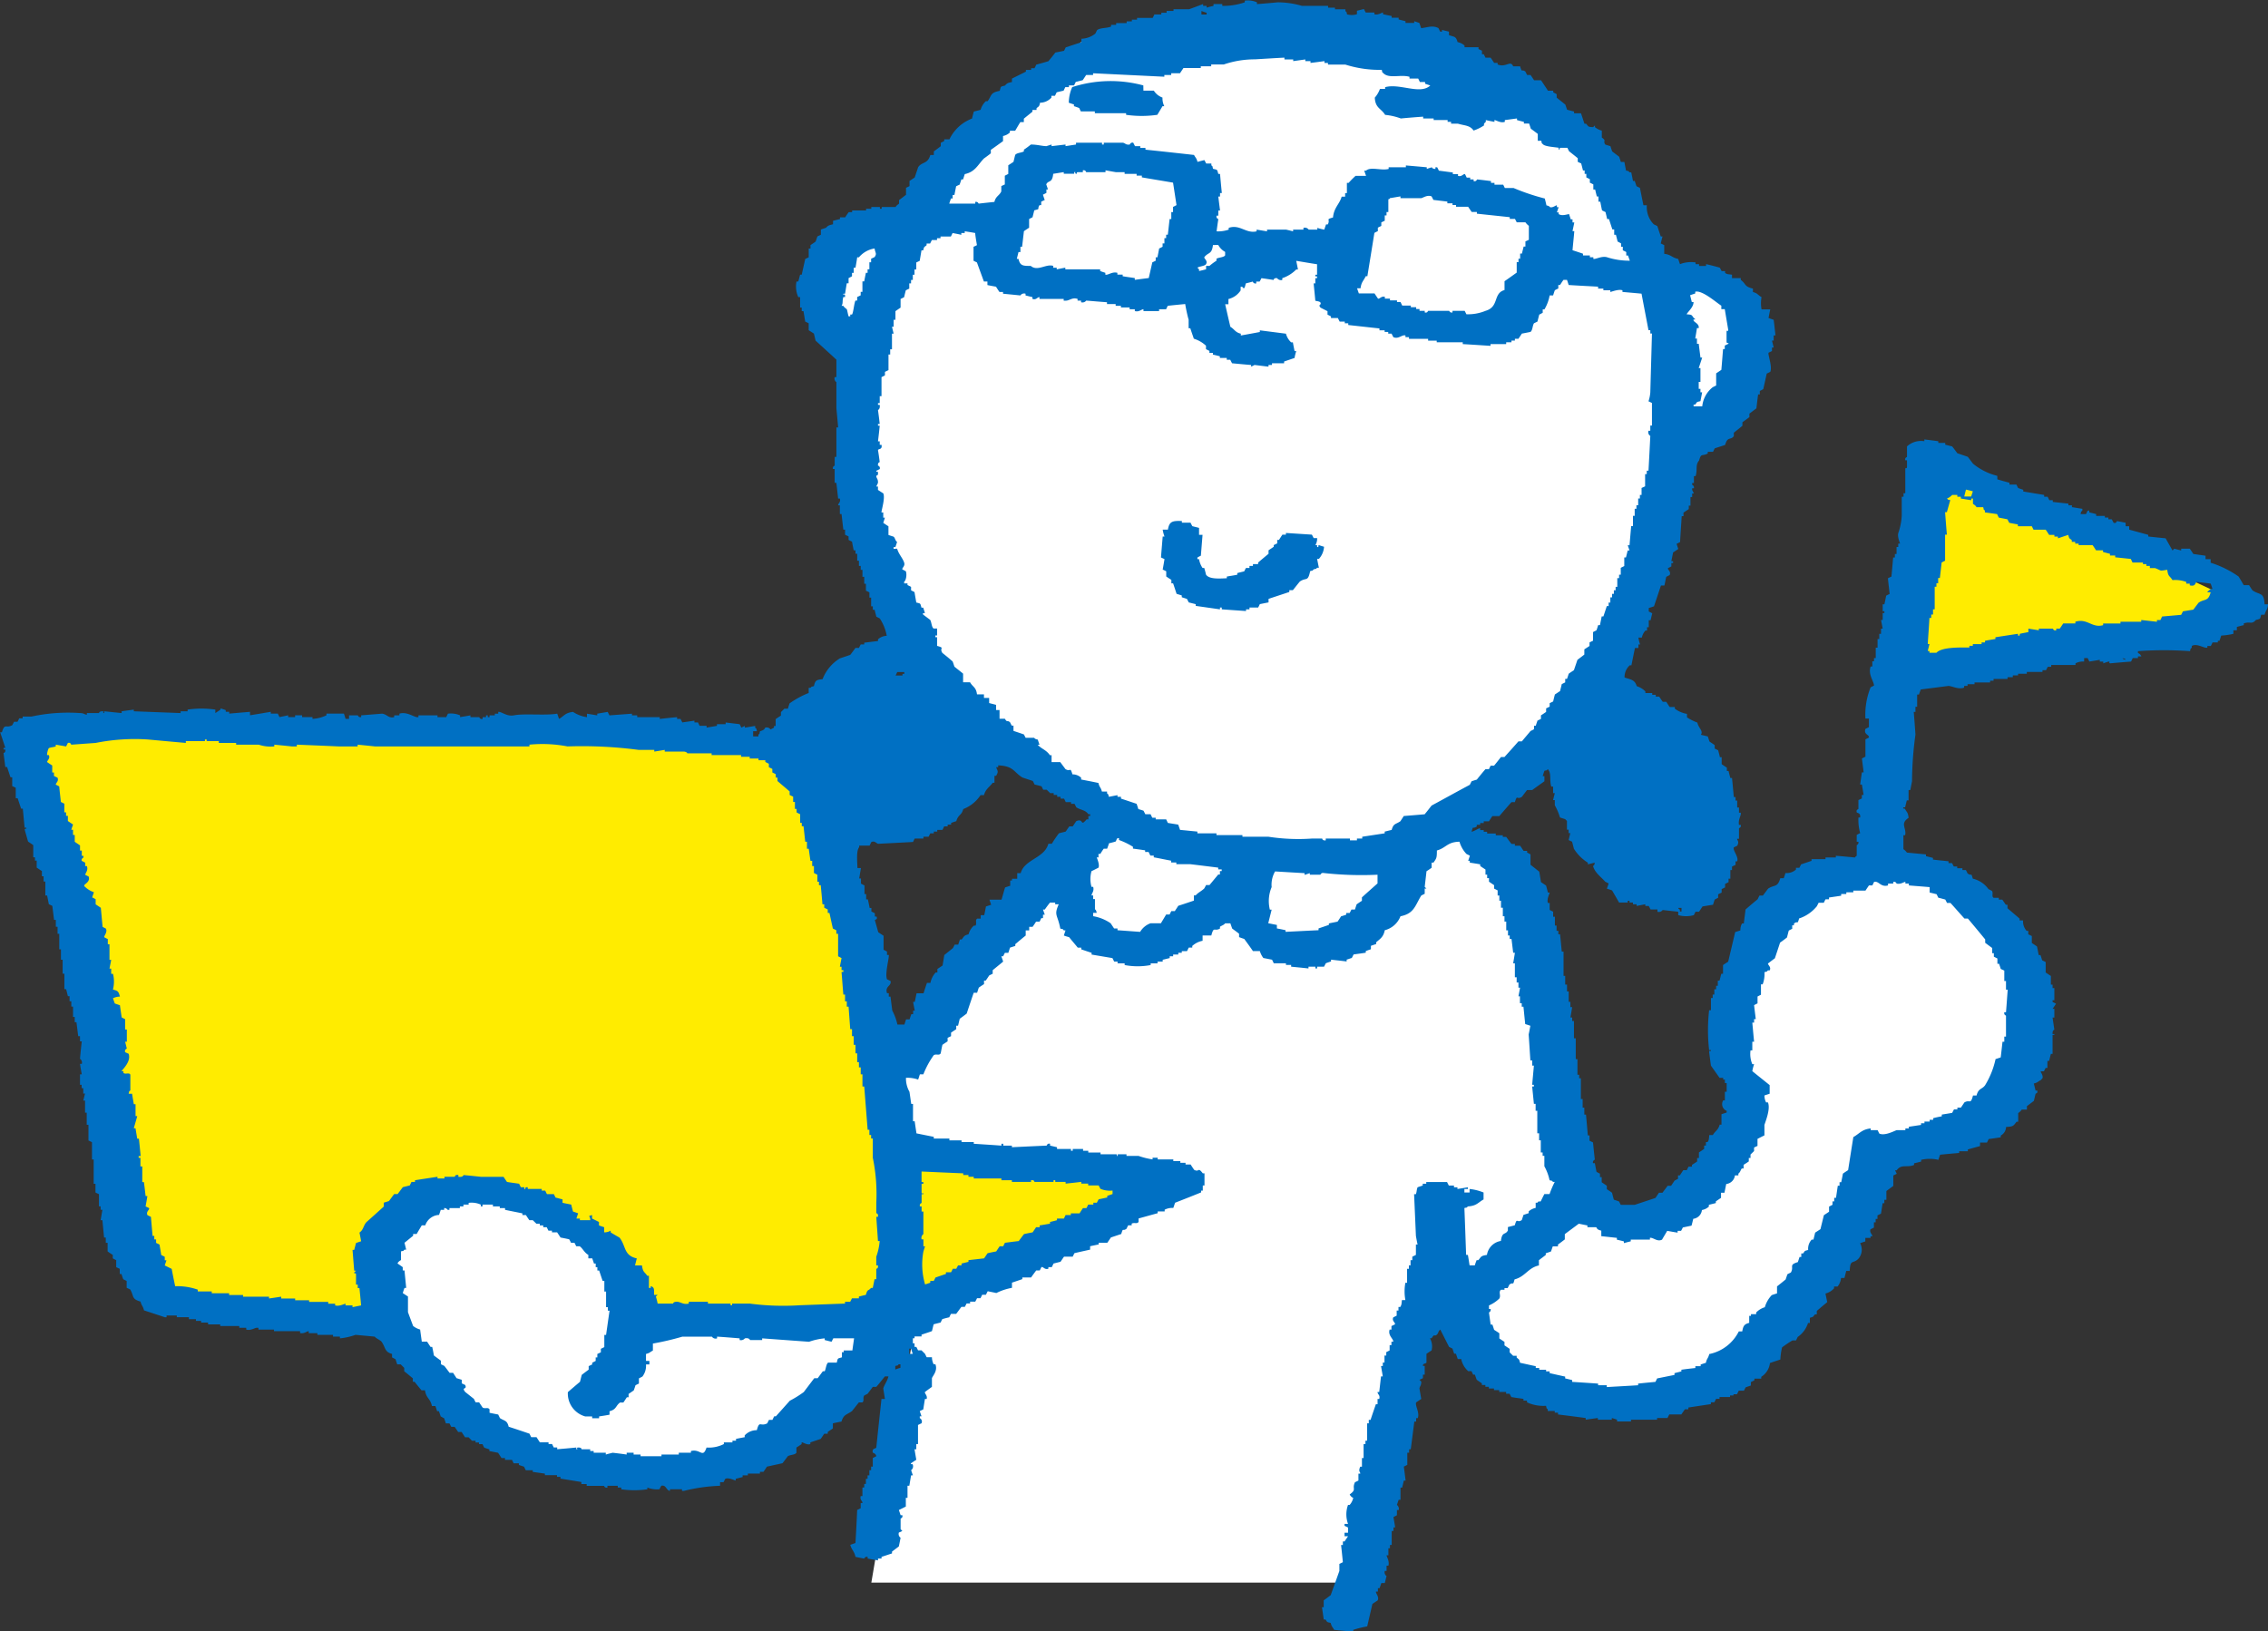 <svg xmlns="http://www.w3.org/2000/svg" width="81.2" height="58.415" viewBox="0 0 81.2 58.415">
  <rect x="0" y="0" width="81.2" height="58.415" fill="#333333" stroke="none"/>
  <g id="Group_195" data-name="Group 195" transform="translate(-238.136 -543.036)">
    <path id="Path_1653" data-name="Path 1653" d="M286.993,544.093l5.356,2.157,3.4,2.432,1.739,3.961,2.431.419.975,2.5-1.321,2.5-1.6.9-2.362,7.58-4.032,4.586-1.531,1.249,1.74,1.671,1.808,5.767.833,6.257,2.293.488,2.573-1.183,1.319-3.477-.275-3.683,1.6-2.991,2.847-1.249,2.854.209,2.987,3.266-.485,4.937-3.615,1.249-1.391.695-5.352,7.786-5.978.976-4.31-3.825-1.182,3.126-1.739,7.163H269.2l1.484-8.758-4.406,3.126-4.033,1.877-5.075-.7-3.89-3.2-1.81-1.666-8.062-1.043L239.1,569.466l3.961-.277,10.218.138,9.383.14,3.337.209,1.946,4.449,1.529,5.769,1.253.14,6.674-8-4.8-2.5-3.335-7.369-.419-6.81-1.32-1.391.071-2.017,1.875-.694,3.2-3.131,4.035-3.723,4.236-.027" transform="translate(0.132 0.144)" fill="#fff" fill-rule="evenodd"/>
    <path id="Path_1654" data-name="Path 1654" d="M299.134,557.493l-1.111,7.648L309.7,563.4l.14-.905" transform="translate(8.149 1.967)" fill="#ffec00" fill-rule="evenodd"/>
    <path id="Path_1655" data-name="Path 1655" d="M265.985,566.677l-26.762-.557.767,4.8L243.4,586.21l2.778.623,5.214.142.487-2.782,2.92-1.877,2.569.626,2.714,1.669.415,2.3,5.492.415,3.268-.488.553-2.086,1.115,1.948,7.994-3.894-1.528-1.043-7.718-.832-2.082-10.5" transform="translate(0.148 3.141)" fill="#ffec00" fill-rule="evenodd"/>
    <path id="Path_1656" data-name="Path 1656" d="M286.347,543.546a.645.645,0,0,0,.371,0v-.124l.248-.062c.023.04.043.081.066.125h.31v.061c.137.041.275-.068.31-.061v.061c.1.023.206.042.309.063v.062h.25v.061c.083.023.164.042.246.062v.063h.312v-.062c.065.023.125.04.184.063.022.063.041.124.065.186.226-.023.41-.114.62,0l.06.124h.066v-.061c.082.022.164.042.249.061v.125c.189.073.247.028.308.25a.54.54,0,0,1,.249.123v.061h.5v.065c.039.018.081.04.124.058v.128h.065c.019.04.041.08.061.123h.184c.042.061.084.122.125.186h.126v.059c.307.12.459-.17.556.065h.249c.076.253.044.084.189.186.019.044.041.084.063.124h.122c.043.063.084.125.126.188h.248c.083.124.167.248.248.375h.189v.059l.123.063v.126l.309.247c.024.062.043.126.065.186.082.023.165.042.249.063v.064h.248c.043.123.081.244.124.374h.06c.09.1.055.117.251.122l.065-.062v.063a.636.636,0,0,0,.246.124v.247c.186.133.026.107.126.253.057.019.122.038.183.058.019.064.042.126.061.186l.251.191c.02.059.041.122.06.186h.126c.019.1.039.2.06.308.128.036.056-.009.127.065h.059c.023.1.041.2.064.308h.062c.022.065.042.127.062.186a1.156,1.156,0,0,0,.124.06c.04.209.083.415.125.624h.122a.876.876,0,0,0,.249.684l.126.061c.042.125.082.249.124.373h.062c-.022.083-.043.167-.062.251.041.018.082.038.124.06v.31c.252.03.264.133.5.184.023.065.04.125.065.186a1.078,1.078,0,0,1,.556-.061v.061h.126v.065h.25v-.065c.014,0,.454.107.494.13.024.04.041.08.064.119h.123v.065c.085.058.11.042.248.064v.123h.314v.064c.2.146.112.232.435.311v.122c.174.044.177.111.309.184a1.132,1.132,0,0,0,0,.437h.312c-.022.1-.043.207-.062.309.062.022.123.047.184.064.024.186.044.375.064.56h-.064v.186h-.061c.02.082.043.166.061.248h-.061v.125c-.042.022-.082.04-.123.061-.027.078.143.493.062.684-.043.023-.084.042-.127.063-.04.186-.082.373-.124.557-.039.022-.081.042-.123.066v.123h-.061c-.023.166-.042.333-.062.5-.084.06-.166.125-.25.188v.124c-.082.063-.167.124-.25.184v.126c-.1.085-.207.167-.308.249v.124c-.126.16-.219-.008-.312.314-.123.042-.248.08-.373.122l-.059.123h-.189v.061c-.209.111-.236-.028-.31.251-.143.158-.05.331-.126.559h-.06v.247h-.062v.065a.105.105,0,0,1,.062.122h-.062v.065c.024.04.042.084.062.122h-.062v.127h-.061v.308h-.06v.124l-.19.127v.126h-.064c-.019.306-.041.619-.058.929-.042.021-.084.044-.125.063.02.063.041.122.06.184-.06.042-.124.084-.186.124-.018.1-.041.209-.062.314h.062v.065h-.062v.122c-.04.02-.082.04-.124.065,0,.073.119.108.064.243-.043.025-.083.043-.122.065-.025.1-.042.209-.066.309h-.124c-.082.25-.165.5-.25.747-.062.019-.122.042-.186.059v.125c.045.022.084.042.124.065-.019.082-.04.164-.059.248h-.065v.251h-.062v.119h-.059a.553.553,0,0,0-.127.251h-.122a1.251,1.251,0,0,0,.061.247h-.061v.126h-.125c-.043.207-.085.415-.126.619h-.059a.567.567,0,0,0-.187.437c.207.073.37.073.435.31a.768.768,0,0,1,.311.188v.059h.245v.062h.126v.065h.123c.04.061.083.124.126.186h.127c.039.059.078.124.122.186h.185v.061a1,1,0,0,0,.435.186v.125a1.891,1.891,0,0,0,.371.186c.042.2.224.3.126.437l.248.059c.02.06.041.125.061.184.065.044.127.085.186.127v.124c.041.018.083.04.125.062.022.082.044.164.061.247h.064v.25l.186.125v.119h.061c.019.089.043.172.064.251h.059c.024.231.044.454.065.683h.062v.125h.059v.249h.064v.186h.064c.022.1-.1.237-.064.436h.064c.019.107-.058.1-.064.125v.373h-.064c-.014.056.09.077,0,.251-.041.017-.082.038-.122.057-.039.116.181.331.122.5h-.059v.126l-.127.06v.126h-.059v.309h-.064v.126c-.041.018-.084.042-.125.06v.126c-.042.02-.082.042-.123.06v.126l-.125.06v.126c-.042.018-.084.042-.125.065-.019.058-.04.122-.059.184-.127.018-.249.04-.375.06-.041.064-.083.126-.124.189h-.126c-.02.04-.042.08-.06.122a1.048,1.048,0,0,1-.56,0v-.122c-.186-.02-.375-.04-.558-.062a.167.167,0,0,1-.186.063V575.6h-.248c-.019-.042-.042-.086-.065-.126h-.122v-.06c-.1.018-.21.04-.311.06v-.06H296.6v-.062h-.123v-.064h-.064v.064h-.31c-.082-.144-.168-.291-.251-.434-.061-.023-.123-.043-.187-.065.024-.06.045-.122.065-.186-.041-.018-.082-.042-.122-.06-.15-.173-.371-.317-.437-.561.072-.069.025,0,.065-.122-.084.019-.169.04-.251.061v-.061a1.539,1.539,0,0,1-.5-.5c-.019-.084-.044-.168-.064-.251-.041-.017-.083-.04-.124-.057.02-.087.041-.169.06-.251h-.06v-.123h-.061v-.312l-.065-.065c-.059-.019-.123-.037-.184-.059a2.156,2.156,0,0,0-.185-.437v-.186h-.062c.02-.081.04-.165.063-.249h-.062V571.2h-.065c-.074-.233.015-.475-.124-.624-.07.069,0,.025-.122.058-.023.067-.043.131-.062.191h.062v.184c-.145.107-.294.209-.435.314h-.186c-.062.079-.126.166-.187.245-.194.123-.156-.108-.25.19h-.122q-.218.245-.435.5h-.25c-.041.063-.081.122-.122.186h-.186v.063h-.127v.061h-.122v.063c-.173.107-.116-.056-.186.186.1-.019.259-.131.308-.124v.064h.127v.06h.122v.063h.31v.064h.251v.058h.122c.063.083.124.169.189.251h.122v.065h.186c.044.057.083.122.125.184h.126v.059l.122.065v.373c.107.082.206.165.314.247.02.124.041.249.06.375.064.042.126.082.185.125.019.082.045.164.062.248h.065c0,.04-.109.223-.065.373h.065v.249c.042.023.083.042.124.063v.182h.063v.315h.06v.189h.064v.123h.061c.022.206.041.412.061.621h.064v.869h.059v.311h.065v.245h.061v.372h.06v.191h.064c-.02.124-.041.248-.064.37h.064v.126h.064v.619h.064v.747h.061v.559h.062v.125h.06v.743h.064v.31h.06v.249h.06c.022.251.045.5.065.745h.061v.19c.042.019.082.042.125.061.019.207.042.411.065.619a.1.1,0,0,0-.065.124h.065c.019.1.04.209.06.311.04.022.082.044.124.065v.124h.062v.184c.061.042.126.084.183.126v.123c.065.04.126.082.187.126.02.084.041.165.065.249.063.019.123.04.186.063.02.037.041.082.06.122h.5c.247-.084.5-.165.745-.249.041-.059.082-.124.123-.184h.126c.061-.086.127-.166.185-.249h.124c.044-.064.083-.126.125-.186.042-.024.084-.042.124-.064v-.123h.065c.039-.061.081-.126.122-.186h.125c.023-.042.041-.084.065-.126h.122v-.065c.062-.04.123-.077.185-.122v-.123h.064V584.3c.062-.04.124-.084.186-.126v-.119h.064v-.127h.06c.057-.086.044-.11.061-.251h.127c.086-.15.193-.173.245-.373h.064v-.373l.186-.061v-.06a.258.258,0,0,1-.125-.373h.061v-.311h.064v-.312h-.064v-.122h-.061v-.063H299.7c-.1-.146-.206-.291-.308-.437-.023-.165-.044-.328-.065-.494.016-.087.074.024.065-.062h-.065a6.3,6.3,0,0,1,0-1.429h.065v-.437h.062v-.122h.059v-.189h.064v-.125h.061v-.186h.061c.024-.082.041-.164.064-.245h.061v-.311c.061-.044.125-.084.186-.124.083-.353.167-.706.25-1.059.059-.018.123-.04.186-.058a.472.472,0,0,1,.059-.25h.064c.019-.167.042-.331.062-.5.143-.126.29-.249.436-.37.019-.047.04-.086.061-.128h.123c.064-.083.124-.165.189-.249.223-.151.339-.028.434-.373H302c.02-.062.043-.125.06-.186a.5.5,0,0,0,.376-.123v-.064h.123c.019-.041.041-.083.061-.123l.373-.126v-.06h.5v-.06h.371v-.061c.229.017.457.04.685.061.051-.073-.008-.01.062-.061v-.373c0-.02.078-.025.061-.13h-.061v-.244a1.161,1.161,0,0,1,.123-.064,1.769,1.769,0,0,1-.061-.559h.061c.023-.184-.114-.151-.123-.189-.03-.1.057-.1.061-.12v-.315l.123-.06V571.5h.063c-.02-.127-.041-.251-.062-.373h-.061c.019-.147.041-.289.061-.435h.063c-.02-.167-.041-.331-.062-.5.042-.019.086-.042.126-.064v-.619c.042-.023.084-.042.125-.065.01-.119-.194-.1-.125-.31.042-.021.084-.041.125-.062v-.308h-.125a2.6,2.6,0,0,1,.186-1.119l.122-.062c-.014-.173-.219-.394-.122-.683h.061v-.186h.06V566.6h.062v-.373h.065v-.31h.062v-.186h.062v-.186h.06c-.02-.1-.039-.209-.06-.311h.06v-.248h.061v-.065h-.061v-.247h.061c.023-.1.042-.208.065-.312.041-.018.078-.04.122-.058-.019-.189-.043-.375-.061-.563.042-.02.084-.042.126-.06.022-.231.041-.457.061-.682h.061v-.126h.061v-.251h.061V562.5h.064c0-.026-.1-.231-.064-.373a2.293,2.293,0,0,0,.125-.619v-.685h.064v-.127h.063v-.867c.015-.088.036.022.061-.063v-.249h-.061c-.02-.109.056-.1.061-.124v-.373a.74.74,0,0,1,.621-.186v-.063c.168.019.329.04.5.063v.061h.248v.065c.084.017.166.042.248.06.065.082.127.166.186.245.126.042.251.085.373.127.064.082.127.166.186.245a2.194,2.194,0,0,0,.872.437v.125c.143.042.289.084.434.122v.065h.25c.02.042.04.084.06.122.06.025.126.044.184.065v.061q.375.063.749.123v.065h.124c.022.04.04.082.06.124h.125v.063c.19.019.374.04.56.061v.06h.126v.065c.122.017.244.04.373.059v.063c-.075.074-.028,0-.065.126h.186c.049-.017.026-.137.124-.126v.065c.084.019.168.04.249.061v.065h.311v.06h.126v.061h.12c.024.042.045.083.066.125.1.035.114-.06.122-.06.1.018.208.038.31.06v.124h.128V562c.225.061.456.126.682.186v.061c.207.02.412.044.621.063.082.147.166.293.248.437l.064-.065c.078.023.162.042.245.065v-.065h.311c.042.065.085.124.125.189.144.023.289.04.437.063v.122h.183v.129a3.608,3.608,0,0,1,1,.494c.065.1.125.209.185.309h.191c.039.064.078.126.122.186.257.179.409.049.433.5h.126c-.024.219-.079.191-.126.373h-.123c-.044.172-.017.14-.186.186-.161.18-.2.04-.436.125v.061c-.084.02-.165.041-.248.065v.119h-.124v.127a2.415,2.415,0,0,1-.436.063c-.02.061-.04.124-.061.186h-.06v.059h-.189c-.019.042-.039.084-.062.127h-.124v.061c-.118.032-.373-.17-.558-.061v.061c-.072.072-.025,0-.064.125a13.072,13.072,0,0,0-1.863,0v.064c.083.049.075.04.123.123h-.123v.061h-.186l-.061.125c-.248.019-.5.04-.745.063-.086-.023.023-.06-.061-.063-.064.019-.126.04-.189.063v-.063h-.124v-.062l-.374.062c-.018-.042-.042-.083-.059-.125h-.128v.125a.571.571,0,0,0-.309.063v.059h-.869v.065h-.124c-.019.04-.041.082-.063.122h-.126v.062H310.7v.065h-.312v.059H310.2v.065h-.189v.063h-.5v.061h-.124v.063h-.558v.063h-.25v.061h-.122v.063c-.214.072-.417-.056-.561-.062l-.991.127c-.024.06-.045.119-.065.182h-.065v.437h-.061v.184h-.061c.023.27.042.539.061.812a12.711,12.711,0,0,0-.123,1.672c-.022.107-.041.209-.061.314h-.062v.37h-.063c-.02.082-.042.166-.061.249h-.062c-.027.084.023.01.063.066.066.127.1.107.124.309-.319.212-.068.359-.124.623h-.062v.5a.451.451,0,0,1,.124.122c.227.023.454.044.684.065v.065c.081.017.164.04.25.061v.06c.185.023.369.04.557.06v.065h.124c.023.04.042.082.065.122h.122v.063h.186v.064h.126c.019.04.04.083.06.123.16.115.116-.065.186.186a.953.953,0,0,1,.56.373l.126.065c.059.093-.025.189.059.248h.187v.065h.124c.041.058.085.122.125.184h.061v.124c.144.125.291.247.434.372v.064h.124a.5.5,0,0,0,.128.375h.059v.123c.043.019.083.04.126.061v.247c.061.044.124.084.186.127.019.1.042.206.061.308h.063c.022.063.041.126.06.186.044.023.084.04.126.065v.373l.186.124v.311h.061v.124h.064v.435h-.064v.058c.041.024.084.044.124.064-.04.065-.083.127-.124.186h.064v.311h-.064c.022.146.041.291.064.435,0,0-.067.015-.064.126,0,.089.064-.026.064.06h-.064v.681h-.061c-.022.086-.041.169-.064.251h-.06v.251h-.063c-.022.04-.042.082-.061.122H311.2c-.018.026.1.142.06.251l-.06.063c-.111.055-.1.086-.249.122.023.082.04.166.063.251h.062c.022.115-.051.089-.062.122-.023.084-.04.168-.062.251-.082.059-.164.124-.247.186v.124h-.186a.406.406,0,0,1-.126.123v.312h-.06c-.112.147-.114.175-.375.186a.361.361,0,0,1-.19.308v.063c-.142.023-.285.042-.432.062-.02.042-.041.084-.062.126h-.248v.127c-.147.038-.291.08-.436.119v.065h-.311v.061c-.225.02-.454.039-.682.063-.02.06-.045.124-.061.184a1.363,1.363,0,0,0-.619,0v.062c-.085.022-.168.044-.252.061v.06c-.256.107-.46-.044-.621.191h-.061c.022.04.042.082.061.125-.04.022-.081.04-.123.061v.373c-.083.063-.169.123-.248.184v.314H305.6v.122h-.061c-.02.127-.039.249-.06.375-.042.018-.083.042-.125.06v.127h-.065v.122h-.062v.189l-.122.06c-.051.119.089.206.061.25h-.061v.06h-.186v.126c-.064.018-.126.041-.187.063a.493.493,0,0,1-.061.557c-.2.2-.29-.006-.311.435h-.125c-.018.082-.042.165-.062.251h-.123a.592.592,0,0,1-.123.308H303.8v.065a.629.629,0,0,1-.308.186c.022.1.042.207.064.308-.126.1-.248.209-.374.314v.124h-.064c-.085.091-.03.078-.184.123v.186h-.066a.957.957,0,0,1-.37.5l-.06.123h-.126a3.808,3.808,0,0,0-.374.25,2.326,2.326,0,0,0-.061.435c-.123.04-.25.082-.372.125a.676.676,0,0,1-.312.494v.065h-.245v.059c-.042.023-.086.044-.127.065v.122c-.062.023-.124.043-.186.065l-.062.12h-.186c-.02.044-.041.086-.064.128H300.2V593h-.124v.057H299.7v.065h-.123c-.023.042-.041.084-.064.124h-.122v.065l-.807.122v.065h-.126c-.041.06-.083.122-.127.184H297.9c-.022.042-.043.084-.064.127h-.372v.061h-.934v.062h-.5v-.062c-.06-.024-.123-.042-.187-.061v.061h-.5v-.061c-.142.019-.289.037-.435.061v-.061q-.491-.065-.991-.127v-.063H293.8v-.061h-.251v-.06c-.07-.07-.024,0-.062-.126a1.4,1.4,0,0,1-.681-.125v-.061h-.126v-.062c-.145-.023-.29-.04-.433-.065-.022-.038-.042-.08-.065-.119h-.124v-.065h-.246v-.064h-.187v-.06h-.184v-.06h-.125v-.065h-.126v-.059c-.062-.042-.124-.083-.184-.127-.023-.059-.045-.124-.065-.184h-.064c-.02-.044-.04-.084-.058-.126H290.7a.784.784,0,0,1-.249-.433h-.125c-.02-.065-.044-.126-.061-.189H290.2c-.022-.06-.042-.122-.062-.186-.042-.019-.081-.04-.122-.06-.106-.208-.209-.415-.315-.62-.075.057-.066.137-.123.184-.106.084-.066-.062-.187.126h-.06a.6.6,0,0,1,.06.435c-.06.04-.12.082-.184.122v.314c-.02.047-.137.022-.126.122h.063v.312h-.063v.125l-.125.059.065.065c0,.147-.052.156-.065.247.022.124.041.251.065.373-.065.042-.124.084-.184.124-.043.125.132.353.06.562h-.06v.124h-.065c-.041.331-.085.661-.127.992h-.059v.124h-.065v.435c-.041.02-.082.042-.125.062.024.166.043.331.064.5h-.064c-.019.083-.037.165-.059.251h-.06v.435h-.064c-.024.063-.042.122-.064.186a.174.174,0,0,1,.064.184h-.064v.186c-.041.023-.081.04-.123.065.019.122.042.245.06.37h-.06v.128h-.064v.5H287.9v.119h-.056v.251h-.065c0,.051.111.212.065.373h-.065v.186h-.064a.168.168,0,0,0,.064.186c-.022.08-.042.162-.064.249h-.123c-.022.063-.042.124-.064.184h-.06v.122H287.4c-.018.063.122.178.061.314-.061.042-.124.084-.189.126-.061.268-.125.537-.186.806a3.8,3.8,0,0,0-.5.124v.065c-.227-.022-.456-.042-.685-.065-.057-.112-.085-.1-.123-.248-.148-.036-.115-.02-.186-.123h-.064c-.018-.147-.041-.291-.062-.439h.062v-.246c.085-.06.166-.123.25-.186.106-.291.208-.579.311-.868v-.251c.041-.019.083-.042.125-.061-.02-.207-.042-.416-.064-.617h.064v-.127h.06l.125-.186h-.125v-.126h.125v-.186c-.041-.023-.083-.04-.125-.062V597.6h.125a.993.993,0,0,1,0-.68h.059a.564.564,0,0,0,.127-.251.251.251,0,0,1-.127-.124c.266-.189.072-.189.189-.437.041-.018.082-.04.124-.06V595.8h.064c.014-.058-.08-.062,0-.249h.062v-.309h.059v-.5h.066v-.122h.059V594h.061v-.125h.064c.061-.189.126-.373.189-.559h.061v-.189h.06c.042-.144-.062-.162-.06-.249h.06c.022-.184.042-.37.064-.559h.063c-.02-.124-.042-.247-.062-.373h.063v-.122h.06v-.251h.064v-.123l.12-.061V591.2h.065v-.125h.064c.015-.1-.2-.219-.128-.432h.065v-.127l.124-.06c.026-.064-.117-.117-.06-.25.042-.02.082-.044.123-.062v-.184h.064v-.126h.064c.053-.088.042-.107.06-.247h.123a1.707,1.707,0,0,1,0-.621h.061v-.5h.065v-.122h.059v-.186h.063v-.124c.043-.023.086-.043.129-.065v-.373h.06c-.023-.1-.043-.209-.06-.309q-.032-.748-.065-1.493h.065c.036-.107.023-.16.06-.247.059-.022.124-.042.184-.062v-.064h.126v-.062h.745c.019.042.042.084.064.126h.184v.063h.124v.06c.125-.018.249-.04.374-.06v.06h-.125v.126h.186v-.126a1.867,1.867,0,0,1,.5.126v.249c-.2.112-.249.231-.561.249-.072.068,0,.024-.125.059.023.56.041,1.121.062,1.678h.063c.022.124.04.249.061.375h.186c.019-.065.042-.126.065-.186h.06c.115-.128.077-.153.31-.189a.6.6,0,0,1,.5-.5c.045-.352.157-.2.25-.375v-.122c.084-.021.167-.042.248-.065.085-.3.068-.061.25-.186.019-.059.041-.122.061-.186.064-.018.126-.042.186-.06v-.064a.52.52,0,0,1,.25-.125V586.1h.06c.086-.106.065,0,.125-.059.042-.083.083-.169.126-.251h.186a3.471,3.471,0,0,1,.186-.435h-.062c-.07-.068,0-.024-.124-.06a1.775,1.775,0,0,0-.186-.5v-.373h-.062V584.3H293.3v-.434h-.06v-.251h-.065v-.806h-.06v-.249h-.062c-.019-.207-.042-.415-.061-.621h.061v-.061h-.061c.019-.227.042-.456.061-.686h-.061v-.186h-.065c-.02-.308-.039-.621-.061-.932.023-.1.041-.207.061-.309-.061-.022-.122-.042-.184-.061-.023-.207-.042-.418-.064-.621h-.061v-.127h-.064v-.245H292.5c.019-.1.039-.209.059-.311H292.5v-.186h-.064v-.186h-.064v-.5h-.062c.025-.128.043-.252.063-.377h-.062c-.018-.166-.04-.328-.059-.494h-.065v-.125h-.061v-.184h-.063v-.315H292v-.189h-.059v-.307h-.066v-.25h-.059v-.186h-.061v-.184l-.126-.065v-.122c-.062-.043-.125-.083-.184-.125v-.126h-.065v-.125h-.06v-.184c-.061-.04-.126-.082-.189-.126v-.06c-.122-.022-.25-.042-.373-.061v-.065H290.7c.022-.06.04-.12.061-.182-.04-.025-.081-.042-.124-.065a1.091,1.091,0,0,1-.249-.437c-.442.009-.476.223-.808.314,0,.273-.015.28-.123.435h-.065v.184c-.06.042-.12.086-.184.124-.02.186-.043.375-.064.561l.064.06h-.064v.186l-.123.062c-.222.361-.254.648-.744.743a.823.823,0,0,1-.562.5c-.051.244-.156.3-.308.431v.063c-.062.022-.127.042-.189.065v.122c-.064.022-.125.042-.184.065v.059c-.148.025-.293.042-.436.063-.02.042-.042.084-.064.126-.064.018-.123.041-.185.06v.065c-.186-.025-.371-.042-.559-.065v.065c-.064.019-.124.04-.186.064l-.064.123h-.248v.063h-.062v-.063h-.247v.063c-.208-.023-.417-.043-.621-.063v-.062h-.186v-.06h-.436c-.02-.044-.042-.089-.061-.128-.1-.019-.207-.042-.311-.06a.778.778,0,0,1-.126-.248h-.247c-.1-.147-.206-.291-.311-.435-.062-.02-.123-.042-.186-.065v-.122c-.081-.065-.164-.123-.247-.186-.022-.065-.045-.125-.064-.186H282c-.066.073-.107.068-.186.122v.065c-.206.117-.217-.1-.31.248h-.312v.189a.777.777,0,0,0-.37.185v.059h-.125c-.022.042-.041.084-.064.127h-.186v.059h-.125v.063h-.185v.063h-.123v.064c-.084.018-.166.041-.251.06v.065h-.185v.064h-.245v.06a2.471,2.471,0,0,1-.932,0v-.06h-.253v-.064h-.122c-.02-.042-.042-.084-.062-.125l-.746-.126v-.063c-.125-.04-.248-.082-.371-.124v-.062h-.125c-.1-.124-.206-.244-.308-.373-.065-.018-.13-.037-.19-.06.02-.061.042-.126.06-.184h-.06c-.07-.075,0-.028-.126-.064-.1-.521-.237-.462-.057-.87h-.127v-.062h-.186c-.064.081-.125.162-.185.249h-.065c.022.063.041.125.065.184h-.065v.125h-.061l-.06.124h-.127c-.039.065-.082.126-.124.186h-.122v.128h-.125v.184c-.126.1-.251.207-.373.309v.065c-.062.017-.125.04-.189.059-.019.062-.04.127-.06.186h-.124c-.018.042-.044.085-.061.125h-.065c.022.064.043.124.065.189-.127.107-.251.206-.375.308v.127l-.124.061c-.041.062-.082.125-.125.184h-.061v.127c-.065.042-.126.082-.186.124-.023.06-.041.122-.062.186h-.122q-.128.373-.251.745c-.083.063-.162.123-.249.186-.02.083-.04.167-.06.249h-.065v.123c-.061.042-.125.082-.186.126v.124c-.041.023-.082.04-.123.06v.126c-.061.041-.125.081-.186.125-.024.1-.042.206-.062.306-.06.091-.156.007-.249.065a3.1,3.1,0,0,0-.371.685h-.125c-.02.06-.04.125-.062.188a1.158,1.158,0,0,0-.436-.063.966.966,0,0,0,.125.5c.023.144.041.291.064.435h.063v.621h.06c.02.142.042.291.064.433.206.042.412.084.62.124v.062h.559v.065h.435v.061h.437v.06c.329.022.659.042.991.067v-.067h.065v.067h.309v.057c.415-.019.829-.04,1.242-.057.013,0,.02-.094.125-.067v.067c.082.017.166.038.249.057v.063h.5v.065h.062v-.065h.371v.065h.186v.061h.439v.063h.553c.09.014-.02.065.064.06v-.06h.312v.06h.434a2.756,2.756,0,0,0,.5.124v-.06h.184v.06h.559v.062h.251v.061h.186v.06h.183c.04.065.085.13.126.191.193.1.123-.119.309.125h.061v.434h-.061v.184h-.06v.065q-.465.188-.932.37c-.022.063-.041.127-.064.186a.6.6,0,0,0-.309.063v.062h-.25v.064c-.226.06-.454.125-.684.188v.122c-.056.086-.144.011-.247.062v.061h-.126l-.061.125c-.15.106-.109-.067-.187.186l-.37.124c-.042.065-.084.126-.128.189h-.308v.06c-.1.022-.207.042-.308.065v.122c-.189.042-.375.082-.561.126-.022.04-.041.082-.062.125h-.311c-.042.059-.083.124-.126.184-.082.019-.162.042-.247.061-.022.041-.042.085-.064.13h-.124v.057c-.131.049-.186-.084-.248-.057l-.06.119h-.127c-.061.082-.124.165-.183.251h-.314v.06c-.125.044-.247.084-.371.126v.186a2.069,2.069,0,0,0-.56.186c-.1-.024-.207-.042-.308-.065-.022.041-.043.085-.065.127H273.3c-.017.04-.039.082-.061.124h-.123c-.019.04-.041.08-.063.122h-.185v.065h-.125c-.02.04-.041.082-.064.123h-.123c-.062.082-.123.168-.187.25h-.186c-.02.04-.041.078-.061.123-.083.019-.166.04-.248.064-.024.041-.042.083-.062.123-.083.022-.165.04-.249.064-.022.083-.04.162-.061.244-.125.047-.25.086-.373.127v.064h-.25v.063h-.06v.184h.06v.126h.064c.02.041.042.083.061.125h.125s.107.108.123.122l.061.124h.189a.571.571,0,0,0,.061.251h.062c.094.233-.1.419-.124.5v.31c-.083.06-.167.12-.25.184-.022.049.1.127.061.249h-.061c-.022.124-.04.249-.06.375-.043.018-.083.04-.125.06.019.061.042.124.062.186h-.062v.065a.139.139,0,0,1,.062.186c-.043.017-.083.04-.125.059v.684h-.061v.186h-.064c.02.124.042.249.064.377-.064.04-.124.08-.186.122-.035.081.04-.01.063.06a.174.174,0,0,1-.063.191c.022.058.04.12.063.184h-.063c-.023.123-.041.244-.064.373h-.065v.433h-.06v.311c-.083.042-.165.084-.249.124.022.065.043.126.062.186h.062c.025.1-.057.111-.062.124v.376l.062.064-.125.058a.167.167,0,0,0,.062.186c-.019.1-.041.209-.062.31-.081.063-.165.125-.245.186v.065c-.125.04-.252.084-.375.123v.061h-.126v.065c-.122-.023-.245-.042-.371-.065v-.061a.1.1,0,0,0-.122.061c-.106-.017-.209-.04-.314-.061-.042-.209-.135-.24-.186-.431.064-.023.124-.044.186-.065.023-.4.044-.787.061-1.183.043-.02.084-.04.126-.063v-.186h.062c.009-.08-.1-.1-.062-.249h.062v-.308h.064v-.126h.06v-.186h.061v-.123h.064v-.184h.062v-.128h.06v-.309c.043-.019.084-.04.126-.064-.015-.1-.126-.125-.126-.125-.039-.175.106-.133.126-.186.059-.578.122-1.155.185-1.739h.123c-.019-.122-.039-.249-.059-.373.034-.133.147-.267.186-.435h-.127c-.1.124-.2.251-.308.375h-.126c-.06.084-.123.165-.186.249-.04.019-.082.04-.122.063-.06.1.014.179-.064.245h-.126c-.08.1-.164.207-.247.311-.186.135-.3.115-.375.375-.1.018-.206.04-.309.063v.186c-.062.037-.123.082-.184.122v.065h-.125c-.042.059-.083.124-.126.184l-.372.126v.06c-.127.047-.274-.08-.312-.06v.06c-.058.042-.123.084-.186.124v.186c-.052.081-.233.072-.308.125l-.19.25-.558.123c-.042.065-.082.128-.124.186h-.126v.062h-.433v.064h-.187v.06c-.081.021-.162.042-.248.063v.061c-.028.007-.241-.117-.373-.061-.02.04-.041.082-.062.122h-.124v.128a6.276,6.276,0,0,0-1.3.184h-.064v-.059h-.431v.059c-.141-.022-.131-.226-.311-.184-.023.041-.045.081-.065.125a.916.916,0,0,1-.433-.062v.063a3.262,3.262,0,0,1-.935,0v-.062h-.124v-.062h-.371v.063c-.106.018-.109-.058-.126-.062h-.617v-.064h-.19V596.1l-.748-.122v-.062h-.124v-.06h-.433V595.8l-.436-.062v-.058h-.248c-.023-.047-.043-.084-.062-.128l-.186-.062v-.06h-.187c-.02-.042-.04-.082-.06-.122h-.25v-.065h-.124c-.041-.064-.081-.124-.124-.189-.1-.019-.207-.042-.311-.061v-.062c-.064-.02-.125-.038-.186-.062-.02-.04-.041-.082-.061-.124h-.124v-.06h-.124v-.061h-.127l-.122-.125h-.127c-.041-.065-.082-.124-.122-.189h-.125c-.04-.063-.083-.122-.124-.184h-.123c-.023-.042-.043-.084-.064-.124H254.1c-.022-.063-.04-.125-.065-.186-.042-.02-.083-.043-.122-.065-.019-.062-.042-.125-.062-.186h-.064c-.022-.06-.041-.125-.062-.186H253.6c-.056-.273-.206-.272-.248-.561h-.125c-.082-.1-.165-.2-.248-.307h-.062v-.124c-.106-.083-.2-.169-.309-.251v-.122l-.126-.125h-.124c-.022-.061-.041-.126-.062-.186l-.124-.065v-.124c-.276-.073-.229-.235-.374-.435-.044-.061-.189-.112-.247-.184l-.684-.064a2.435,2.435,0,0,1-.56.126v-.062h-.248v-.064h-.56v-.06h-.31V590.7c-.076,0-.157.1-.309.067V590.7h-.934v-.057h-.558v-.065h-.062c-.066,0-.209.109-.374.065v-.065h-.249v-.062h-.683v-.06h-.435v-.064h-.249v-.06h-.185v-.062h-.251V590.2h-.434v-.062H244.1v.063h-.061c-.249-.083-.5-.165-.748-.247-.04-.173-.079-.142-.124-.314-.332-.094-.226-.194-.371-.436l-.125-.058V588.9a1.222,1.222,0,0,1-.122-.061c-.026-.06-.042-.125-.065-.187h-.061v-.186c-.042-.017-.086-.04-.126-.057v-.251l-.123-.065v-.124c-.064-.04-.125-.082-.185-.124v-.309h-.066v-.189h-.061c-.019-.2-.041-.412-.059-.621h-.064c.022-.122.041-.247.064-.373h-.064v-.122h-.06v-.437c-.044-.02-.085-.04-.125-.06v-.312h-.064v-.87h-.061v-.619c-.042-.019-.082-.042-.126-.061v-.562h-.062v-.434h-.06v-.433h-.064c.024-.083.04-.167.064-.251h-.064V582h-.058v-.122H241v-.374h.064c-.024-.126-.045-.248-.064-.375h.064a.165.165,0,0,0-.064-.182c.018-.21.04-.417.064-.624H241v-.186h-.065c-.018-.168-.042-.333-.061-.5h-.062v-.189h-.061v-.37h-.062v-.191h-.062v-.182h-.06c-.022-.085-.04-.167-.064-.251h-.062V577.9h-.062v-.5h-.061v-.373h-.06v-.557h-.061v-.251h-.062v-.247h-.064c-.02-.166-.041-.331-.062-.5-.041-.021-.084-.042-.124-.06-.02-.1-.041-.207-.062-.312h-.064v-.5h-.062v-.189h-.061v-.186c-.062-.038-.124-.082-.186-.124v-.249h-.062v-.12h-.061v-.434c-.06-.047-.124-.085-.186-.13-.041-.144-.082-.29-.123-.431.05-.075.076.023.06-.064h-.06c-.024-.228-.042-.456-.066-.682h-.06c-.043-.128-.082-.25-.125-.375H238.7v-.375c-.042-.018-.084-.04-.127-.058v-.315h-.061c-.041-.12-.083-.251-.123-.37h-.064c-.018-.167-.043-.331-.062-.5,0,0,.08-.009.063-.124h-.062v-.062h.063c-.062-.186-.123-.375-.186-.557h.064c.1-.34.142-.128.37-.253.022-.04.043-.082.064-.122h.123a1.046,1.046,0,0,0,.061-.124h.124v-.063h.315a6.2,6.2,0,0,1,1.739-.125c.141,0,.161.053.245.06v-.06h.439s-.013-.066.124-.064c.086,0-.028.064.059.064v-.064l.623.064v-.064l.435-.06v.06l1.677.064v-.064h.25v-.06a3.381,3.381,0,0,1,.993,0v.124l.186-.124V568.4c.062.02.125.039.187.063v.06h.124v.064l.744-.064v.124c.25-.04.5-.082.744-.124v.064h.252c.018.041.04.085.058.125.108-.023.211-.04.312-.065v.065h.248v-.065h.251v.065h.372v.063a1.272,1.272,0,0,0,.5-.127v-.06h.625c.023.06.04.125.059.188h.125v-.127h.312c.015.007.018.079.122.065v-.065l.746-.06c.177.016.229.176.436.125v-.065h.187v-.06c.252-.077.483.1.621.125h.06v-.065h.683v.065h.312c.019-.04.042-.084.06-.125a.858.858,0,0,1,.436.06v.065c.124-.023.249-.04.371-.065v.065h.312c.014,0,.018.086.124.063v-.063h.123v-.065h.061v.065h.064v-.065h.189v-.06h.123v-.064c.112-.016.309.175.558.124.379-.073,1.124.014,1.553-.06.023.06.043.125.065.188.186-.107.214-.218.5-.251a1.228,1.228,0,0,0,.5.189v-.125l.367.06v-.06l.376-.064c.018.042.042.084.061.124l.808-.06v.06h.187v.065h.807v.063c.2-.023.414-.046.62-.063v.063h.125c.019.042.044.084.061.124.144-.02.291-.04.435-.062v.063h.128c.016.04.04.082.057.122h.251v.063l.37-.062v-.061h.312v-.06l.5.06c.024.042.043.082.062.124l.125-.062v.063l.37-.062v.063c.074.07.026,0,.064.126H265.1v.186h.189v-.059c.068-.074.022,0,.058-.127.176-.042.167-.112.186-.126a.164.164,0,0,1,.189.063l.124-.062v-.062h.06v-.245c.062-.046.125-.085.189-.127v-.124l.123-.123h.127c.018-.061.037-.124.059-.189a3.132,3.132,0,0,1,.685-.373v-.184h.063c.068-.07,0-.024.125-.062.044-.2.081-.228.309-.248a1.5,1.5,0,0,1,.621-.746c.125-.042.249-.082.371-.126.064-.082.124-.164.186-.247h.124l.064-.126h.126v-.062c.166-.019.329-.042.493-.059v-.063a.487.487,0,0,1,.312-.124,1.641,1.641,0,0,0-.25-.624c-.04-.02-.079-.039-.122-.062l-.062-.247h-.064v-.124h-.06v-.311h-.062v-.186c-.041-.024-.083-.042-.125-.064v-.247h-.06v-.249h-.064v-.249h-.062V563.3h-.064v-.186h-.062v-.249h-.061v-.124H268.7c-.019-.1-.042-.209-.06-.311q-.061-.029-.123-.061v-.127q-.066-.029-.126-.061V562h-.061c-.024-.187-.042-.372-.065-.558h-.06v-.312h-.062c0-.082.1-.1.062-.244h-.062c-.02-.191-.042-.377-.063-.563h-.061v-.494h-.062c-.017-.107.059-.107.063-.125v-.31h.061v-1.054h.063c-.02-.231-.042-.457-.063-.686v-.934a.161.161,0,0,1-.061-.182h.061v-.624c-.246-.228-.5-.457-.746-.683-.019-.085-.04-.169-.059-.251l-.187-.12v-.25l-.125-.06c-.02-.128-.041-.251-.062-.373h-.062v-.128h-.058v-.374h-.065a.92.92,0,0,1-.064-.559h.064c.022-.08.041-.161.065-.244h.058c.041-.189.084-.377.125-.564.042-.017.082-.04.125-.057v-.316h.063v-.122c.063-.042.125-.083.184-.127.022-.057.042-.122.064-.184.041-.022.083-.04.124-.059v-.189l.186-.063c.073-.084.114-.093.249-.124v-.125q.124-.032.249-.061v-.062h.186c.04-.065.082-.125.126-.186h.123v-.062h.5v-.06h.187v-.064h.308v.064h.064v-.064h.5c.041-.078.094-.083.122-.125V550.2c.084-.062.166-.126.249-.189v-.251c.041-.018.083-.038.125-.06v-.186c.064-.042.126-.082.186-.124.042-.126.084-.249.125-.37.136-.2.339-.1.434-.435h.125v-.128c.084-.06.166-.123.249-.186v-.123c.039-.017.082-.04.124-.064v-.06h.186a1.477,1.477,0,0,1,.809-.743c.019-.085.041-.169.064-.251.081-.02.161-.04.244-.062a.663.663,0,0,1,.187-.31h.065c.159-.223.087-.3.432-.37.047-.174.018-.142.189-.189.073-.088.112-.1.248-.125v-.124l.5-.249v-.062h.187v-.061h.122a1.329,1.329,0,0,0,.061-.127c.147-.04.29-.079.435-.124.084-.1.166-.2.25-.311.1-.017.209-.04.31-.061.02-.04.042-.081.06-.123.189-.061.375-.124.562-.184v-.124a.836.836,0,0,0,.5-.186c.02-.044.042-.084.062-.126.136-.09.334-.058.5-.125v-.061h.182v-.063h.376v-.062h.187v-.062h.185v-.061h.561c.018-.042.042-.083.059-.125h.249v-.061h.189v-.063h.247v-.062h.56c.166-.059.331-.122.5-.186v.065h.126v.063c.083-.023.165-.045.246-.062v-.065h.314v.065a2.393,2.393,0,0,0,.806-.128v-.06a.8.8,0,0,1,.436.06v.064c.248-.019.5-.04.745-.064a3.1,3.1,0,0,1,.869.128h.933v.063h.246v.059h.374v.062c.069.072.023,0,.063.124m-5.218-.124v.124h.186v-.061c-.065-.02-.126-.044-.186-.063m-5.777,3.292c-.044.156-.033.1-.127.189v.06H275.1v.063c-.1.082-.206.166-.308.251v.122h-.125c-.065.1-.124.209-.186.31h-.189v.063a.518.518,0,0,1-.245.125v.184c-.148.106-.291.21-.437.312v.124c-.081.065-.165.127-.248.186-.218.225-.312.479-.685.558l-.061.191h-.061c-.018.059-.041.124-.062.186-.04.019-.082.037-.125.059-.02.1-.042.207-.061.311h-.064v.126h-.061c-.02.063-.041.123-.061.184h.932v-.061c.1-.018.109.059.125.061.186-.022.375-.042.56-.061.051-.211.172-.216.247-.376V549.7c.043-.022.082-.04.126-.059v-.314c.041-.019.083-.042.124-.064v-.309l.186-.122c.022-.086.04-.169.062-.249.061-.082.227-.072.311-.128v-.06a2.742,2.742,0,0,0,.249-.184c.229,0,.4.056.557.058.061-.02.125-.039.185-.058v.058l.5-.058v.058l.375-.058v-.065h.932v.065h.062v-.065h.684c.091.016.1.086.248.065a.1.1,0,0,1,.124-.065c.019.042.042.084.062.123h.189v.064h.185v.062c.577.06,1.159.124,1.739.189.058.111.085.1.125.249.081-.025.164-.044.245-.065.024.04.045.082.065.122h.186v.065c.069.069.023,0,.06.125.173.044.14.017.189.184h.061c.02.228.042.459.064.683h-.064v.127h-.061c.018.166.041.331.061.5h-.061v.184h-.062c-.024.1.058.114.062.127-.023.143-.043.287-.062.434a1.152,1.152,0,0,0,.433-.061v-.063c.4-.14.621.217,1,.124v-.061l.373.061v-.061h.684c.083.019.165.04.249.061v-.061h.37v-.063a.169.169,0,0,1,.189.063h.309v-.063a1.7,1.7,0,0,0,.248.063c.022-.063.042-.125.064-.186h.063c.1-.2-.094-.169.186-.249.033-.358.232-.473.31-.745h.124v-.127h.063v-.368h.063a3.453,3.453,0,0,1,.248-.251h.375l-.066-.186h.066c.164-.151.545.009.809-.061v-.06h.617v-.065q.372.031.748.065v.06c.064-.023.124-.043.184-.06,0,0,0,.056.126.06v-.06h.061c.023.038.042.08.062.122.166.02.331.044.5.065v.058h.186v.064c.133.042.19-.082.249-.064.023.044.041.082.062.126h.124v.065h.123v.059c.1.027.115-.059.128-.059.164.017.329.038.494.059v.065h.125v.063h.312c.019.037.039.082.059.119h.31a7.865,7.865,0,0,0,1.121.377c.02.082.041.162.059.247.106.016.127.063.127.063.106.031.219-.083.246-.063v.063h.064c-.024.064-.042.124-.064.186h.064v.061c.117.074.264.018.372,0,.02.06.041.125.06.188h.064V551h.064c-.019.107-.044.208-.064.312h.064c-.019.228-.044.456-.064.684.127.04.251.082.375.124v.063h.246v.065h.125v.057c.086.023.3-.115.494-.057a2.569,2.569,0,0,0,.812.122c-.024-.065-.044-.122-.064-.186h-.064v-.123c-.041-.024-.083-.042-.124-.064v-.127h-.062v-.119c-.04-.023-.078-.044-.124-.067-.018-.082-.041-.161-.06-.243h-.062v-.189h-.065c-.042-.125-.081-.251-.123-.373h-.065c-.017-.085-.039-.167-.057-.249-.042-.02-.086-.04-.126-.062-.022-.1-.042-.207-.062-.31h-.065v-.186h-.059c-.02-.085-.041-.167-.06-.249h-.065v-.184c-.043-.023-.083-.044-.125-.062v-.124c-.041-.023-.081-.044-.126-.065v-.126h-.06v-.123h-.06c-.02-.084-.042-.166-.064-.251-.041-.017-.083-.04-.123-.057V548.7c-.1-.082-.209-.168-.312-.25-.019-.037-.039-.083-.061-.123h-.249c-.074.051.027.065-.061.062v-.062c-.148-.026-.475-.04-.559-.122s-.025,0-.064-.128h-.125v-.247c-.082-.062-.165-.125-.249-.186-.02-.062-.039-.125-.061-.184h-.186V547.4c-.081-.02-.165-.04-.248-.065v-.057c-.144.017-.29.04-.436.057v.065c-.162.049-.3-.06-.371-.065v.065c-.1-.02-.209-.04-.309-.065v.065c-.109.089-.053.111-.061.124a1.515,1.515,0,0,1-.377.186c-.131-.193-.334-.175-.558-.245h-.248V547.4h-.124v-.065h-.5v-.057h-.375v-.065c-.266.018-.537.04-.8.065a2.232,2.232,0,0,0-.562-.129c-.144-.237-.351-.237-.37-.617a.975.975,0,0,0,.184-.312h.186v-.062c.525-.149,1.254.282,1.617-.061-.06-.02-.124-.043-.187-.063v-.062h-.187c-.018-.042-.041-.084-.059-.124h-.311v-.062c-.324-.093-.717.076-.932-.124-.073-.072-.026,0-.062-.125a4.053,4.053,0,0,1-1.305-.189h-.62v-.059h-.126v-.065c-.164.024-.331.044-.5.065v-.065h-.186v-.06c-.143.02-.291.042-.433.06v-.06h-.314V545.1c-.351.017-.7.04-1.057.061a3.438,3.438,0,0,0-1.117.184H281.5v.065h-.373v.063h-.621c-.04.061-.084.124-.123.186h-.314v.061h-.247v.063l-2.551-.124v.061h-.248c-.039.063-.081.125-.124.188-.083.019-.165.042-.248.061l-.061.125h-.184v.061h-.13c-.018.042-.04.084-.06.127-.083.019-.166.038-.248.059-.02.042-.041.083-.062.125h-.126v.064a.557.557,0,0,1-.432.184m3.725-.432h.373a.608.608,0,0,0,.31.248.629.629,0,0,0,.065.309h-.065l-.185.308a3.917,3.917,0,0,1-1.118,0v-.058h-1.119v-.064h-.5c-.023-.04-.041-.084-.062-.123-.062-.022-.125-.047-.186-.064v-.062c-.062-.02-.125-.04-.184-.062a1.4,1.4,0,0,1,.122-.559,4.49,4.49,0,0,1,2.546-.061Zm-3.23,2.978c-.033.348-.174.217-.249.377.02.059.043.119.061.184H275.6v.122c-.041.023-.084.042-.125.065.022.063.041.126.065.189-.043.019-.086.04-.126.06v.124h-.06c-.106.166.059.119-.189.186-.02.084-.041.166-.062.249-.041.019-.082.04-.122.063v.31c-.064.042-.125.082-.186.124l-.065.557h-.06v.191H274.6c-.018.083-.04.162-.059.244h.059c.057.24.145.256.439.251.241.211.546-.082.805,0v.065h.125v.059c.1-.019.206-.042.308-.059v.059h1.247v.06c.059.025.122.042.186.065v.064c.094.032.244-.119.431-.064v.064h.189v.058c.145.025.29.044.434.065v.064c.169-.022.332-.044.5-.064.042-.186.085-.37.127-.561l.122-.06v-.122h.062c.02-.1.042-.211.061-.316a1.14,1.14,0,0,0,.124-.063v-.119h.065v-.189h.062v-.122h.06c.023-.189.042-.375.064-.561h.06v-.249h.063v-.186c.042-.018.083-.042.124-.063-.041-.268-.082-.54-.124-.805-.374-.065-.743-.124-1.117-.189v-.062h-.187v-.064H278.4V549.2h-.317c-.12-.02-.244-.044-.367-.065v.065h-.687c-.016,0-.016-.086-.124-.065v.065h-.185c-.083.024.026.056-.063.058-.067-.044.025-.078-.061-.058v.058h-.374V549.2c-.126.017-.248.04-.373.058m11,4.1h-.126c.02.062.041.122.063.184h.561c.04.062.081.122.124.186.053.025.119-.1.246-.065v.065h.184v.063h.251v.059h.127c.019.043.04.085.06.127h.308v.06h.192v.064h.119v.065h.187v.058c.108.026.106-.056.127-.058h.745c.014,0,.019.077.122.058v-.058h.435c.023.04.041.08.062.122a1.636,1.636,0,0,0,.685-.122c.5-.144.26-.628.681-.745v-.316c.147-.1.292-.206.436-.308v-.375h.064V552.3h.059v-.184h.064c.019-.084.041-.166.061-.251h.064v-.186c.041-.017.081-.037.123-.057v-.5a.559.559,0,0,1-.123-.126h-.311c-.02-.04-.042-.082-.064-.122h-.186v-.062l-1.177-.125v-.061h-.186c-.041-.062-.086-.123-.126-.186h-.435v-.063h-.125v-.062h-.185v-.061l-.5-.06c-.022-.044-.042-.084-.065-.126-.149-.063-.3.049-.37.064h-.744v-.064l-.378.064c-.028.082-.03-.024-.056.063v.433h-.065v.122h-.064v.189l-.123.06v.126c-.042.023-.085.04-.124.063v.124c-.043.02-.084.04-.124.063q-.124.775-.251,1.551h-.059c-.093.193-.154.2-.187.44m-16.589,9.315c.049.193.193.326.251.5.041.131-.084.184-.065.245.041.018.083.041.124.063.047.116.006.342-.059.373v.063h.119v.06c.043.019.087.042.128.064v.123c.04.022.081.04.123.064.02.123.042.247.064.373.17.045.135.018.186.184h.063c.02.065.039.125.06.19-.019.019-.107-.014-.06.061l.247.186c.051.072.049.262.125.311h.124v.249h-.061v.061h.061v.311c.3.086.069.055.187.25.125.1.248.2.37.309.024.063.042.122.064.186.1.082.208.164.31.249v.31h.25c.1.175.215.17.248.433h.249v.126h.186v.184c.083.023.167.042.248.065v.186h.124v.311h.189c.093.15.075.037.184.124.023.04.041.082.064.122h.062v.189c.125.042.249.083.374.127.019.04.04.077.061.119h.309c.006,0-.007.042.124.065.022.059.041.124.065.186h-.065c.142.156.3.177.436.373h.06v.247h.31l.186.25c.193.12.16-.108.251.189a.451.451,0,0,1,.311.12v.065c.208.04.414.079.62.124.039.17.082.14.124.308h.184v.063c.075.074.028,0,.066.124l.308-.059v.059h.125v.065c.187.06.375.125.56.186.019.06.043.123.061.189.065.018.126.037.186.058.022.042.043.084.064.126h.189c.019.042.039.083.061.125h.122v.059h.375l.06.127c.124.022.25.04.371.061.023.063.044.125.066.189.206.018.412.041.62.06v.063h.683v.064h.93v.058h.933a6.977,6.977,0,0,0,1.553.065h.371s0,.08.126.065v-.065h.867v.065h.25v-.065h.189v-.065l.805-.122v-.062c.084-.019.167-.042.249-.06.068-.24.136-.191.314-.312.04-.065.082-.124.119-.186.249-.02.5-.04.748-.062.084-.1.167-.208.248-.312.458-.247.912-.5,1.368-.743.024-.043.042-.085.065-.127.058-.019.122-.042.186-.059.1-.125.2-.249.31-.374h.125c.017-.042.041-.082.059-.126h.125c.083-.1.167-.207.247-.31H292c.167-.186.335-.37.5-.56h.123c.1-.124.206-.243.309-.37.043-.019.084-.042.126-.064v-.125h.063c.017-.061.041-.122.06-.184.042-.019.085-.042.125-.061v-.127c.064-.04.126-.082.185-.124V568.4c.045-.019.084-.042.127-.061v-.127c.042-.017.083-.04.124-.059.02-.083.04-.169.063-.251l.185-.122c.022-.085.041-.167.061-.249l.123-.062v-.124h.065c.023-.063.042-.127.061-.186.06-.044.124-.085.187-.127.04-.122.084-.245.125-.37.082-.062.166-.124.247-.189v-.186c.06-.04.125-.08.186-.122v-.127c.042-.019.082-.042.125-.059v-.311c.042-.022.084-.042.125-.065.022-.059.04-.119.059-.184h.065c.02-.106.041-.208.062-.312h.061c.04-.122.083-.247.122-.37h.065v-.125h.061v-.186h.061V564.3h.065v-.128h.063v-.123h.06v-.312h.064v-.125h.06v-.243c.043-.025.084-.044.126-.065v-.309h.06c.024-.086.041-.168.064-.25h.064c-.024-.065-.044-.127-.064-.186h.064c.019-.228.039-.458.059-.684h.064v-.37h.062v-.253h.062v-.124h.063v-.244h.061v-.128h.06v-.249c.043-.018.082-.038.127-.058v-.438h.059v-.123h.062c.023-.412.045-.827.065-1.243a.159.159,0,0,1-.065-.186h.065v-.186h.059v-.808c-.04-.019-.078-.042-.124-.059a1.351,1.351,0,0,0,.065-.316c.019-.7.04-1.406.059-2.112h-.059v-.12h-.065c-.083-.439-.167-.871-.249-1.307-.225-.022-.456-.042-.683-.062v-.059c-.151-.051-.411.064-.435.059v-.059h-.248v-.062h-.189V553.3c-.35-.019-.7-.037-1.054-.059-.019-.062-.039-.127-.061-.185h-.124c-.043.058-.084.123-.125.185h-.061v.126a.968.968,0,0,0-.124.062c-.023.059-.042.122-.062.184h-.124a1.491,1.491,0,0,1-.186.5h-.062v.123c-.045.022-.083.047-.124.064-.023.083-.043.169-.065.251l-.123.06c-.056.082-.047.25-.126.31-.1.02-.207.042-.309.06-.04.065-.084.126-.123.186h-.127v.065h-.122v.059h-.189v.065H291.5v.063c-.331-.02-.662-.044-.994-.062v-.065h-.932v-.059h-.308v-.065h-.685v-.06h-.126v-.061c-.129-.036-.246.143-.433.061-.023-.044-.044-.082-.064-.126h-.12v-.06h-.128v-.06h-.186v-.066c-.374-.04-.745-.082-1.117-.123v-.061h-.125v-.06H286.1c-.022-.044-.044-.082-.064-.128h-.248v-.058c-.041-.025-.084-.044-.124-.065v-.122c-.084-.044-.167-.084-.249-.128-.086-.088,0-.111,0-.123.034-.107-.115-.1-.187-.124-.018-.209-.041-.415-.06-.621h.06v-.186h.062v-.065h-.062v-.058h.062v-.377c-.249-.037-.5-.082-.745-.122.019.1.042.207.061.31h-.061a1.272,1.272,0,0,1-.5.311v.064a.175.175,0,0,1-.186-.064c-.117-.018-.125.064-.125.064-.144-.022-.29-.044-.434-.064-.023.042-.043.084-.065.122h-.122v.065a.1.1,0,0,1-.125-.065c-.082.025-.164.044-.248.065-.032.112-.047.249-.126.122h-.06v.13a.725.725,0,0,1-.437.308v.186H282c.06.268.123.542.186.808.152.091.173.2.374.247v.065q.342-.061.681-.125v-.06l.935.12a.656.656,0,0,0,.186.31h.062c.019.107.04.209.061.314h.061a1.341,1.341,0,0,0-.061.245c-.124.043-.249.085-.375.127v.063h-.433v.061h-.125v.06c-.166-.018-.331-.04-.5-.06-.039.02-.082.042-.122.06v-.06c-.229-.017-.457-.04-.683-.061-.022-.041-.045-.083-.064-.125h-.126v-.065h-.247v-.059c-.084-.025-.166-.042-.25-.062v-.062h-.124V555.6l-.123-.062v-.124a1.14,1.14,0,0,0-.435-.251c-.041-.122-.086-.247-.126-.373h-.06v-.309c-.04-.126-.1-.415-.123-.559-.208.02-.415.04-.624.063-.02.04-.04.082-.06.124h-.251v.065h-.559v-.065c-.077,0-.157.109-.31.065v-.065h-.186v-.064h-.311v-.06h-.189v-.062h-.31v-.065c-.243-.017-.5-.04-.744-.059a.166.166,0,0,1-.184.059V553.8h-.125v-.062c-.2-.065-.293.074-.437.063h-.06v-.062h-.868v-.065c-.083,0-.106.111-.251.065v-.065c-.082-.017-.165-.04-.247-.059v-.062a.161.161,0,0,0-.186.062c-.209-.023-.415-.042-.62-.062v-.062h-.127c-.042-.059-.083-.122-.124-.189-.1-.019-.207-.037-.308-.059v-.127h-.126c-.082-.226-.166-.452-.249-.683l-.122-.06v-.5c.04-.019.081-.037.122-.059,0-.007-.058-.318-.063-.435-.123-.023-.249-.042-.374-.062v.063h-.123v.065c-.1-.027-.208-.044-.312-.065-.018.037-.04.084-.061.124h-.371v.062h-.125v.065H271.5c-.022.04-.041.08-.064.124h-.125v.06c-.091.084-.083.028-.122.186h-.062c-.02.124-.043.251-.062.373-.04.021-.082.04-.124.06v.25h-.064v.189h-.06v.186h-.063v.123h-.064v.189a.986.986,0,0,0-.125.062c-.02.08-.041.161-.059.243-.043.025-.084.044-.127.065v.309c-.062.044-.124.084-.184.128v.308h-.065v.249h-.059c.019.082.04.167.059.247h-.059v.561h-.064v.186h-.061v.559l-.127.063v.126l-.123.063v.682h-.064v.248h-.062v.063h.062c.022.153-.062.184-.062.184.023.169.044.333.062.5h-.062v.061h.062c-.018.186-.04.373-.062.56h.062v.126h.064c.036.177-.106.133-.126.186.023.14.044.289.062.433,0,0-.075.007-.062.124a.094.094,0,0,1,.062.125c-.04.019-.079.042-.122.061,0,.086.052-.026.059.065.014.122-.035.075-.059.122,0,.084.069.1.059.247-.017.044-.041.084-.059.128h.059v.123c.062.04.126.084.19.122.077.167-.072.626-.064.686h.064v.186h.059c-.019.061-.039.126-.059.186.059.04.123.08.186.124v.309c.061.022.125.042.184.061.059.049.049.13.125.189-.019.063-.041.125-.06.184h-.065v.063Zm11.306-10.87c-.04.348-.172.247-.311.437,0,.061.133.126.065.243-.041.076-.251.081-.31.13l.059.059v.06c.085-.018.167-.04.251-.06v-.124h.123a2.1,2.1,0,0,1,.25-.186V552.3c.072-.047.266-.047.31-.122v-.123a.617.617,0,0,1-.248-.25Zm-12.113.122a.913.913,0,0,0-.561.316h-.062c-.017.122-.039.243-.061.373H268.7v.184h-.06v.122c-.041.025-.082.044-.123.065v.186h-.064c-.023.122-.04.251-.062.373h-.061c-.026.084.049-.026.061.062v.059h-.061c-.048.147,0,.216-.065.314h.065c.031.06.118.111.124.124.016.032.043.2.064.251h.059v-.065h.064c.05-.073.072-.394.123-.5h.061v-.127c.043-.017.084-.04.126-.059v-.125h.062v-.375h.064c.018-.1.04-.206.06-.308h.061v-.125h.064v-.25h.062V552.3c.041-.017.082-.04.124-.057.093-.136.022-.144,0-.316m29.572,5.472c-.148.035-.115.017-.189.122h-.06v.063h.31a1,1,0,0,1,.375-.684c.04-.019.082-.042.123-.06v-.436c.061-.04.123-.083.186-.125.022-.248.041-.5.061-.745h.061v-.124c.041-.02.084-.044.125-.062.03-.084-.036.023-.061-.065v-.37c.012-.089.044.025.061-.06-.041-.25-.084-.5-.125-.748h-.123v-.124c-.148-.086-.684-.568-.934-.5v.063c-.06.02-.123.04-.184.062.02.084.041.164.061.245h.062c0,.181-.178.318-.249.437.186.02.169.007.249.123.061.064.018-.014.06.064h-.06c-.028.1.209.125.186.309h-.064c-.02.126-.04.251-.062.373h.062v.189h.064c.02.166.041.331.062.494h.061c-.041.127-.083.251-.124.376h.062v.494h-.062v.249h.062v.124h.061c-.019.107-.041.211-.061.316m9.506,3.166c-.02.084-.042.166-.061.249h.249c.018-.065.041-.127.059-.187-.081-.022-.166-.044-.247-.061m-.561.373c-.04.144-.082.289-.122.435h-.064c.02.268.041.536.064.805h-.064v.934a1.185,1.185,0,0,0-.124.065c-.02.186-.042.37-.063.554h-.061v.189h-.062v.124h-.062v.808h-.06v.186h-.064v.123h-.064c-.017.315-.042.624-.06.932h.06c-.017.084-.042.168-.06.251h.06v.064h.25c.148-.161.566-.184.87-.189h.31v-.061h.123V566.1h.314v-.062h.122v-.059c.125-.023.251-.043.373-.063v-.062c.273-.044.542-.084.809-.124v.063h.06v-.062c.1-.023.209-.042.311-.062v-.124l.374.059v-.059h.5c.012,0,.023.086.124.059v-.059h.124c.045-.06.085-.125.126-.186h.434v-.062c.441-.128.59.235.994.124v-.061h.621v-.062h.744v-.062l.562.063v-.062h.124c.022-.042.04-.084.06-.126l.683-.06.065-.126c.12-.018.247-.04.371-.06.062-.082.124-.166.189-.249.219-.148.343-.033.432-.373h-.124c.055-.068-.006-.011.062-.064.073-.069,0-.023.124-.06-.019-.062-.039-.126-.062-.186-.164-.023-.332-.04-.5-.062-.057.023-.033.182-.249.123v-.06h-.126v-.062a1.159,1.159,0,0,0-.494-.065c-.1-.168-.152-.106-.186-.37-.306.047-.17.042-.434-.059h-.189V563.3h-.124v-.065h-.123v-.057h-.374c-.02-.045-.041-.085-.061-.129-.189-.019-.374-.04-.558-.058v-.064h-.187v-.062c-.086-.022-.167-.042-.25-.065v-.059h-.249c-.041-.065-.081-.127-.124-.186h-.5V562.5h-.123v-.062h-.122v-.061c-.094-.083-.086-.034-.126-.189-.125.042-.249.082-.37.124v-.063h-.126v-.061h-.189c-.039-.06-.079-.125-.123-.186h-.435c-.022-.041-.042-.083-.061-.123h-.5v-.065c-.1-.019-.209-.037-.31-.059l-.064-.125c-.1-.022-.208-.04-.31-.061-.022-.042-.04-.083-.06-.125-.147-.022-.291-.042-.437-.061v-.065c-.072-.068-.025,0-.061-.122H308.9c-.037-.074-.112-.1-.128-.125v-.184h-.059v.06c-.127-.02-.249-.042-.374-.06v-.064h-.126v-.065h-.186a.492.492,0,0,1-.184.128c.07.069,0,.023.122.06m-26.9.994v.247h.125c-.02.25-.04.5-.06.747-.043.019-.082.04-.124.064v.058h.059a.787.787,0,0,0,.125.316h.061c.024.077.045.161.065.243.117.162.461.139.743.125v-.06c.126-.022.25-.04.374-.065v-.059c.083-.023.166-.042.249-.062.02-.044.042-.084.064-.122h.124V563.3h.124v-.065h.186v-.057q.187-.16.373-.314v-.124c.061-.042.125-.083.186-.127v-.059c.042-.023.085-.042.125-.062v-.124h.062c.042-.065.082-.127.124-.189h.125v-.06l.93.06c.023.042.043.082.064.124h.123a.435.435,0,0,1-.062.251h.062v.059c.074.049.026-.055.064-.059.061.022.122.042.184.059a.714.714,0,0,1-.184.435h-.064c.02.1.04.209.064.316h-.064c-.069.073,0,.019-.123.059-.073.072,0,.025-.126.063-.086.4-.133.209-.371.373-.083.1-.166.207-.248.309h-.127v.064c-.247.083-.5.165-.744.247v.126l-.312.062c-.018.042-.039.082-.06.122h-.31v.065h-.124v.06c-.29-.018-.581-.04-.869-.06v-.065h-.064v.065l-.869-.124v-.062l-.249-.062-.064-.126-.186-.06v-.064l-.186-.058c-.041-.128-.082-.251-.124-.375h-.062V563.8l-.184-.122v-.186c-.042-.022-.084-.044-.127-.062.024-.124.043-.245.065-.375l-.126-.058c.019-.25.041-.5.061-.75h.065a1.291,1.291,0,0,1-.065-.248h.187c.05-.284.145-.323.5-.307v.06h.31c.02.04.04.08.065.124.083.023.164.04.245.063m33.053,4.659c.074.069,0,.025.123.063-.069-.07,0-.024-.123-.062m-43.862.5-.06.124h.246v-.059h.065v-.065Zm-28.08,11.37c.182.044.2.07.249.251a.591.591,0,0,0-.249.059c.02.065.042.123.064.186.059.023.12.042.185.065.018.142.042.289.061.433a1.285,1.285,0,0,0,.125.064v.372h.061v.436h-.061c.02.081.04.162.061.247a.1.1,0,0,0-.061.127,1.224,1.224,0,0,0,.124.057c.11.291-.262.6-.249.624h.065v.065c.081.059.2-.03.247.061v.56c-.073.068-.025,0-.062.122h.124c.018.126.042.251.062.375h.062V583h.061c-.041.147-.083.293-.124.435h.062c.02.126.04.248.061.373h.06c.024.208.042.415.064.621H243.1v.064h.064v.309h.066v.559h.058c.024.167.041.331.061.5h.064c-.019.124-.042.245-.064.373.044.019.085.037.125.059.024.067-.114.114-.061.249.042.025.085.044.127.065.018.226.039.454.059.683h.061v.125h.065v.124c.039.02.081.037.122.06.02.124.044.249.061.373.044.022.085.042.127.065v.124h.061c-.019.06-.042.122-.061.186l.248.122c.039.207.081.418.125.621a2.206,2.206,0,0,1,.809.123v.064h.5v.065h.621v.063h.5v.059h.93v.065c.144-.02.29-.042.435-.065v.065h.5v.063h.5v.059h.684v.065h.248v.06c.152.047.346-.065.371-.06v.06h.251v.063l.308-.062c-.019-.207-.039-.412-.06-.619h-.061v-.126h-.062v-.374c-.022-.082-.057.03-.064-.061l.064-.062h-.064c-.022-.249-.04-.494-.06-.745h.06c.02-.082.043-.165.064-.247.062-.022.124-.044.184-.062-.019-.1-.039-.208-.06-.312.147-.1.135-.247.249-.373.208-.184.415-.373.62-.557V586.1c.065-.022.126-.04.186-.059.064-.083.125-.169.187-.251h.124c.064-.084.124-.165.187-.247l.248-.062c.018-.042.042-.084.061-.126h.125v-.06c.267-.042.538-.082.807-.124v.06h.248v-.06h.375s-.009-.084.124-.062v.063c.162.026.186-.062.186-.062.207.018.414.04.623.063h.808c.039.06.082.124.124.184.144.023.289.042.434.063.02.044.04.084.062.126h.124v.06c.084.022-.006-.014.062-.06h.061v.06h.5v.061h.124c.022.041.04.085.063.125h.248c.018.042.04.082.06.124.085.02.169.044.25.065v.122c.1.023.207.042.311.063.019.084.042.167.063.249l.184.064c-.018.06-.043.125-.06.188h.123v.059h.374c-.007-.2-.12-.117.062-.186v.127c.084.04.164.082.248.122v.124l.186.065v.184A.452.452,0,0,0,260,587.1v.063c.1.063.211.126.316.186.241.307.143.64.62.745-.024.085-.044.167-.064.251h.247c.036.247.081.215.191.37h.059v.437h.065v-.065c.142.042.118.132.12.314h.127l-.064.059a2.028,2.028,0,0,1,.064.251h.556s-.007-.061.126-.065.236.116.434.065v-.065h.684v.065h.809v.06h.058v-.06h.624a9.145,9.145,0,0,0,1.806.06l1.612-.06v-.065h.185c.023-.042.042-.082.064-.122h.247v-.065c.084-.019.167-.042.25-.059.069-.228.06-.111.187-.249h.06c.022-.1.043-.209.064-.312h.062v-.374s.08,0,.059-.122h-.059v-.31a2.225,2.225,0,0,0,.122-.56h-.062c-.017-.292-.041-.578-.059-.869h.059c.02-.127-.059-.125-.059-.125V586.1a6.42,6.42,0,0,0-.126-1.613V583.8h-.06v-.125h-.062v-.186H269.2c-.04-.515-.082-1.031-.122-1.551h-.064v-.435h-.062v-.248h-.064v-.186h-.062v-.316h-.061v-.306H268.7v-.311h-.06v-.25h-.064c-.018-.267-.04-.537-.059-.805h-.064v-.191h-.062v-.244h-.061c-.024-.267-.042-.54-.065-.808h.065v-.065h-.065v-.122h-.06c.02-.107.041-.211.06-.311l-.123-.064v-.806h-.063v-.123c-.041-.024-.082-.044-.124-.064-.042-.186-.083-.375-.123-.559h-.061V575.6l-.125-.062v-.124h-.064c-.019-.231-.04-.457-.062-.683h-.063v-.125H267.4v-.251c-.042-.017-.083-.042-.123-.061v-.249h-.062v-.186h-.062c-.022-.142-.042-.289-.062-.433h-.064v-.251h-.061c-.02-.186-.041-.37-.062-.557h-.062V572.5h-.058v-.311c-.043-.019-.085-.042-.128-.064V572h-.06v-.25h-.063v-.19l-.126-.059v-.127c-.142-.124-.289-.245-.435-.373v-.124h-.062v-.12c-.039-.024-.083-.042-.122-.064v-.125c-.042-.022-.083-.042-.125-.061v-.125c-.042-.019-.082-.042-.126-.064v-.062h-.244v-.06h-.315v-.064h-.309v-.06h-1.055v-.062h-.87s-.006-.051-.124-.064h-.685v-.06c-.12.019-.247.042-.374.06v-.06H261a15.59,15.59,0,0,0-2.545-.124,4.774,4.774,0,0,0-1.364-.063v.063h-5.53c-.211-.023-.416-.043-.621-.063v.063h-.685c-.494-.023-.994-.043-1.492-.063v.063h-.185c-.207-.023-.414-.043-.621-.063v.063a1.335,1.335,0,0,1-.558-.063h-.809v-.062h-.62v-.065h-.435v-.059h-.062v.059h-.684v.065c-.458-.04-.912-.082-1.367-.124a7.147,7.147,0,0,0-1.862.124l-.871.063c-.009,0-.022-.093-.123-.062-.022.042-.04.082-.064.125-.125-.023-.247-.043-.37-.063v.063c-.127.037-.156.024-.25.061a.613.613,0,0,0-.062.249h.062c.06.111-.051.189-.062.247.062.044.123.086.186.124v.251h.062v.124c.042.023.083.042.126.06.055.128-.051.177-.062.251.038.019.08.04.124.064.017.182.039.368.06.558.04.017.083.042.124.061v.309h.062v.126h.064v.186c.06.04.123.084.185.124-.02.063-.044.125-.062.189h.062v.186h.061v.244c.063.044.124.083.189.13v.184h.064v.189h.058v.061s-.091.047-.058.12c.039.02.082.042.122.065v.122h.06c.053.149-.048.237-.06.31.042.023.082.043.123.063.08.247-.268.275-.123.375a.847.847,0,0,0,.31.186c-.019.06-.04.123-.061.186.042.018.084.042.125.065v.184c.061.04.125.082.185.124.022.23.041.456.064.682.04.025.081.04.12.065.059.135-.076.252-.061.308.044.023.084.044.127.065v.184h.06v.559h.061c-.018.1-.041.209-.061.314h.061v.186h.064a1.122,1.122,0,0,1,0,.557m31.188-6.956h-.126a1.3,1.3,0,0,1-.62.5c-.061.237-.182.191-.249.433-.061.02-.125.04-.186.063v.061h-.123v.063h-.125c-.019.042-.042.084-.061.126h-.187v.06h-.124v.063h-.125c-.019.04-.04.082-.061.122h-.185v.065h-.312c-.022.04-.042.082-.06.122-.416.023-.831.044-1.246.065-.075-.014-.111-.114-.245-.065-.022.044-.043.083-.062.13h-.375v.057c-.11.123-.068.524-.062.746h.126c-.022.124-.042.248-.064.373h.064v.186c.043.022.083.044.126.065v.308h.06v.191h.061c.023.1.044.2.064.308h.062v.125c.041.022.082.04.124.063v.119h.062c.041.117-.035.091-.062.128.042.144.081.286.122.433l.19.126v.5l.123.065v.122h.064c.023.084-.145.666-.064.872.041.019.086.04.125.059.049.186-.207.178-.125.437h.064v.125h.061c.02.164.042.329.064.5a1.956,1.956,0,0,1,.184.5h.251c.018-.063.039-.125.059-.187h.125c.023-.064.041-.124.064-.186h.063v-.124h.06c-.022-.1-.042-.209-.06-.315h.06c.02-.1.042-.2.064-.307h.249c.039-.126.081-.251.122-.373h.125a.763.763,0,0,1,.187-.373h.061v-.124c.063-.043.125-.085.187-.125.019-.124.042-.249.061-.375.1-.082.207-.165.309-.249.024-.042.042-.082.064-.124h.126c.02-.062.04-.12.06-.184h.062c.093-.111.074-.142.248-.186a.631.631,0,0,1,.19-.311h.059c.058-.093-.028-.2.063-.25h.123v-.125h.126c.022-.1.042-.2.061-.31.065-.021.125-.042.186-.06-.02-.062-.04-.126-.061-.184h.434c.043-.149.082-.293.126-.437.061-.022.124-.04.184-.061v-.187h.064v-.064h.187V574.3h.124c.135-.5.849-.528.992-1.054h.124a3.744,3.744,0,0,1,.253-.373c.082-.023.162-.04.243-.062.042-.06.084-.124.13-.186h.122l.124-.186c.283-.126.13.226.372-.065h.063v-.122h.066v-.062h-.066c-.116-.164-.275-.142-.434-.25-.02-.041-.041-.083-.061-.123h-.125v-.061h-.189l-.06-.125h-.126v-.065h-.122V571.5h-.125v-.065h-.124l-.125-.122h-.125c-.022-.042-.04-.083-.061-.123-.084-.024-.165-.044-.249-.064-.02-.043-.041-.085-.062-.127-.122-.042-.247-.08-.373-.124-.322-.2-.307-.41-.867-.435v.065H273.8c.056.155.093.144,0,.31h-.06v.249h-.064c-.115.158-.249.219-.31.435m4.474,1.739c-.022.065-.042.122-.066.186h-.122c-.044.062-.083.122-.122.186h-.065v.126H277.4s.119.265.063.369c-.083.042-.167.086-.249.124a1.044,1.044,0,0,0,0,.561h.06c.044.153-.052.228-.06.309h.06v.128h.064v.37s.042,0,.062.125h-.126v.119a1.556,1.556,0,0,1,.625.253c.041.061.082.122.124.186h.122v.064c.27.018.54.04.811.058a.708.708,0,0,1,.374-.308h.369c.061-.1.126-.209.189-.314h.124c.017-.042.041-.082.06-.122h.126c.04-.062.084-.125.122-.189.189-.06.375-.123.561-.186v-.186h.062c.084-.1.214-.156.308-.249.024-.04.045-.082.065-.122h.123l.312-.376h.061v-.124h.064v-.06h-.125v-.064c-.331-.041-.665-.083-1-.123h-.5v-.061h-.186v-.065c-.206-.037-.412-.082-.621-.12v-.061h-.12c-.024-.042-.044-.085-.066-.13h-.123v-.059c-.145-.023-.292-.042-.436-.062v-.065a2.5,2.5,0,0,0-.5-.243v-.065c-.1-.023-.084.1-.128.122-.078.023-.16.044-.244.065m5.714,2.858c.1.019.207.042.311.061v.125c.1.019.207.04.311.064v.058c.391-.018.784-.04,1.18-.058v-.064c.122-.04.248-.085.37-.125V576.1c.1-.023.207-.041.311-.065.042-.06.085-.124.125-.189.064-.018.124-.037.186-.06v-.059h.122c.022-.041.044-.083.064-.125h.125c.02-.062.041-.126.061-.186.063-.044.126-.086.189-.126v-.123c.184-.168.37-.331.559-.5v-.311a12.3,12.3,0,0,1-1.928-.061c-.1-.016-.108.059-.123.061h-.374V574.3c-.06.019-.123.044-.186.061V574.3c-.351-.02-.7-.04-1.057-.062a.95.95,0,0,0-.123.561,1.282,1.282,0,0,0-.064.808h.064c-.041.167-.083.331-.125.5m19.011-.189c-.072.257-.044.064-.186.189v.061h-.062v.125c-.042.019-.082.04-.124.064-.022.083-.043.162-.062.244-.081.065-.165.128-.249.186-.061.186-.123.373-.186.561-.082.06-.167.125-.248.189.006.06.125.13.062.244h-.062c-.072.072,0,.027-.125.065a1.041,1.041,0,0,1-.064.435h-.061v.373c-.042.019-.083.042-.123.063v.245c-.042.023-.083.042-.123.065.017.164.04.331.06.5h-.06v.125h-.064c.022.226.04.454.064.683h-.064v.311h-.064a.94.94,0,0,0,.064.494h.064a1.658,1.658,0,0,0-.064.249c.206.168.412.331.621.5v.308c-.062.023-.127.04-.187.063a.536.536,0,0,0,.06.248h.065c.1.232-.087.682-.125.808v.373c-.085.041-.167.085-.248.125v.253c-.042.017-.083.038-.123.057v.127l-.127.124v.124h-.062v.123c-.061.044-.124.082-.186.122v.13h-.064c-.059.079-.04.112-.123.186v.061h-.123a.352.352,0,0,1-.311.309c-.023.1-.042.208-.064.312h-.123v.184c-.064.044-.125.084-.186.127v.059c-.083.023-.166.042-.25.063v.065a.5.5,0,0,1-.248.122.352.352,0,0,1-.31.314c-.02.082-.039.164-.062.245l-.311.065c-.019.04-.041.082-.064.122h-.123v.063c-.124-.018-.249-.042-.373-.063-.058.1-.124.207-.185.314-.175.089-.312-.084-.434-.065v.065h-.686v.061c-.083.018-.162.041-.247.063v-.062c-.083-.022-.166-.042-.25-.061v-.065c-.187-.019-.375-.042-.558-.06V587.1c-.184-.042-.147-.1-.186-.122h-.311v-.065c-.1-.017-.206-.042-.309-.061-.167.126-.334.248-.5.373v.189c-.079.061-.162.124-.245.184v.065h-.186c-.022.059-.041.122-.065.184l-.186.064v.06c-.082.065-.167.124-.245.189v.186c-.387.082-.487.4-.872.5-.07.252-.024.073-.186.186-.019.042-.04.082-.061.126H292v.058h-.125c-.1.082.007.2-.059.315a1.246,1.246,0,0,1-.371.247v.126h.059a.106.106,0,0,1-.059.125c.017.14.041.289.059.434h.063c.022.06.041.123.062.188.061.04.126.079.187.124v.186l.184.122v.125c.062.04.125.084.186.124v.126l.124.123h.126v.061c.091.088.081.034.123.19.189.04.373.082.561.122v.065h.125v.061h.245v.06h.127v.062c.186.042.371.084.556.124v.065c.087.019.167.04.25.059v.065c.311.02.621.04.93.062v.059h.31v.065c.375-.022.749-.042,1.122-.065v-.059c.2-.023.416-.042.62-.062.022-.042.041-.084.062-.124l.62-.125v-.064l.247-.062v-.06c.166-.024.334-.044.5-.061v-.065h.189v-.06q.092-.032.187-.061c.039-.172.077-.142.122-.314a1.521,1.521,0,0,0,1.057-.81h.123c.036-.191.064-.257.25-.308v-.249h.062v-.06h.187v-.061a.72.72,0,0,1,.31-.189,1.049,1.049,0,0,1,.248-.433c.061-.023.125-.042.189-.062v-.251c.1-.079.207-.164.308-.248.02-.06.043-.125.064-.187q.061-.032.123-.061c.126-.218-.092-.27.25-.373.022-.06.04-.125.062-.184h.061v-.125h.063c.082-.1.03-.086.184-.126a.475.475,0,0,1,.126-.37h.063c.02-.084.042-.169.061-.251l.19-.124c.04-.167.081-.331.122-.5.063-.042.126-.082.186-.124v-.184l.123-.065v-.122h.061v-.127h.064c.023-.144.042-.289.065-.433h.062v-.126h.06c.022-.1.042-.207.061-.308.061-.043.124-.085.186-.125.062-.394.124-.787.187-1.183.215-.119.3-.275.621-.31v.061h.249c.019.044.042.088.062.125.2.084.518-.089.619-.125h.312v-.061h.124v-.06c.145-.02.29-.044.437-.065v-.061h.122v-.06h.185v-.062h.127v-.059c.1-.027.2-.047.309-.067v-.062q.186-.029.371-.061c.023-.041.042-.083.065-.123h.122v-.065h.126l.125-.186c.2-.119.218.1.308-.248h.128c.066-.269.2-.216.307-.37a3.028,3.028,0,0,0,.373-.933l.184-.061c.024-.186.043-.374.065-.56h.064v-.186h.061v-.745c-.007-.018-.079-.021-.061-.126h.061c.022-.269.04-.537.061-.808h-.061v-.311h-.061v-.373c-.04-.017-.085-.04-.128-.059-.016-.063-.04-.125-.059-.185h-.06v-.189l-.127-.064v-.125h-.059v-.186c-.083-.059-.167-.124-.251-.186v-.122c-.207-.251-.412-.5-.621-.747h-.122c-.168-.184-.329-.372-.5-.558h-.122c-.023-.042-.043-.084-.064-.122-.083-.023-.166-.047-.248-.065-.023-.042-.041-.084-.062-.126-.083-.02-.166-.042-.25-.06V574.8c-.249-.022-.5-.04-.744-.061v-.065h-.124v-.06c-.05-.007-.158.093-.312.06-.011,0-.02-.082-.123-.06v.06h-.187v.065c-.272.075-.327-.174-.5-.125-.019.042-.04.082-.06.125h-.123c-.041.061-.083.122-.125.186h-.435v.061h-.25v.06h-.185v.062l-.435.064v.065h-.124c-.023.038-.042.08-.062.122h-.186c-.019.041-.041.081-.061.123a1.381,1.381,0,0,1-.621.435m-4.227-.372h-.123c.053.072-.007.009.065.063v.063h.058Zm-27.208,9.442v.373h.063v.063h-.062v.312c.013.086.07-.026.063.06h-.062v.31c-.007.018-.083.023-.062.127h.062v.184h.063v.808a.169.169,0,0,0-.062.189h.063v.249h.06c-.022.059-.04.122-.06.184a2.551,2.551,0,0,0,.06,1.18c.061-.018.125-.042.186-.06V588.9h.125c.023-.04.042-.082.062-.122.124-.042.249-.086.374-.127v-.061h.184c.022-.04.043-.082.061-.125h.125c.02-.04.043-.082.065-.122h.123v-.065l.248-.061v-.06c.19-.023.374-.042.56-.065.042-.059.083-.124.126-.184.1-.022.2-.044.308-.064.041-.062.082-.125.124-.184h.127c.017-.043.043-.088.061-.125.165-.022.332-.044.494-.062.065-.086.125-.168.19-.25.1-.023.2-.042.308-.062.042-.063.085-.124.124-.184h.127v-.065c.122-.017.246-.042.371-.061v-.062c.082-.018.166-.04.249-.062v-.059h.248c.02-.043.042-.083.06-.127h.189v-.06h.311c.04-.064.081-.126.123-.189h.124a1.257,1.257,0,0,0,.063-.124h.185V586.1h.126c.018-.04.043-.082.063-.122.1-.02.207-.044.308-.065v-.059c.066-.023.128-.041.19-.065v-.125a.872.872,0,0,1-.433-.061c-.022-.04-.045-.082-.065-.123h-.374v-.064h-.247v-.062c-.187.023-.374.042-.562.063v-.062h-.37v-.06h-.062v.06h-.684s0-.08-.122-.06v.06h-.685v-.06h-.374v-.064h-.991v-.06h-.19v-.062h-.186v-.061c-.5-.02-.993-.043-1.489-.065m-17.272,1.553a.549.549,0,0,0-.5.373h-.125c-.059.1-.124.207-.184.311h-.126v.064c-.106.083-.2.165-.309.249.019.082.041.165.06.247h-.06c-.074.073,0,.026-.126.063v.312s-.1.047-.124.122c.064.041.124.085.187.13v.119h.063c.019.209.041.415.06.624h-.06c-.023.058-.043.122-.062.186l.186.122v.562c.061.164.123.331.185.494a.724.724,0,0,0,.251.127c.018.143.039.287.059.432h.189c.04.063.082.125.124.189h.06c.023.1.043.207.061.309.084.061.168.126.251.186v.126c.039.02.08.04.122.06.065.082.125.164.189.249h.126c.038.064.082.124.12.189l.189.059v.127l.122.059c.085.185-.149.053,0,.249.107.084.208.167.314.249a1.05,1.05,0,0,0,.063.124h.124c.041.065.084.125.124.186.094.058.189-.024.248.065v.122c.1.023.209.043.311.063.017.042.043.084.059.127.177.115.256.073.315.31.247.08.5.165.746.249.018.042.04.082.06.124h.19c.04.06.079.125.122.186h.309v.06h.126c.02.042.041.084.061.124h.123v.063c.23-.02.456-.038.685-.062v.063c.089.007-.027-.058.06-.062.14-.007.126.063.126.063h.31v.062h.125v.061h.434v.065c.082-.025.166-.044.247-.065.167.02.336.04.5.065v-.065h.249v.065h.249v.06h.749v-.06h.619v-.065h.434v-.061c.343-.091.424.279.56-.125a1.193,1.193,0,0,0,.62-.124v-.06h.307v-.061h.128v-.065c.1-.02.207-.042.311-.06v-.065a.581.581,0,0,1,.434-.186c.1-.366.115-.115.373-.245.02-.044.042-.083.062-.125h.125c.019-.042.039-.082.061-.126h.06c.167-.186.334-.373.5-.559a3.713,3.713,0,0,0,.5-.311c.124-.164.25-.331.375-.494h.123c.061-.083.124-.169.186-.251h.064c.044-.068.055-.27.125-.308h.308c.044-.172.018-.139.185-.19v-.184h.065v-.061h.31c.018-.149.041-.291.06-.435h-.744l-.062.122c-.083-.019-.164-.04-.246-.061v-.06a2.24,2.24,0,0,0-.56.122l-1.678-.122v.06h-.436s-.025-.091-.184-.06a.181.181,0,0,1-.187.06v-.06c-.267-.023-.537-.044-.809-.062v.063a.161.161,0,0,1-.184-.062h-1.058a9.84,9.84,0,0,1-1.055.247v.251c-.112.058-.1.082-.247.122v.249h.122v.126h-.122a.628.628,0,0,1-.128.433c-.04.023-.08.042-.125.065v.186l-.122.059c-.019.065-.041.125-.062.185-.061.044-.124.086-.186.128v.119h-.062c-.042.065-.082.127-.125.189h-.12c-.159.116-.123.247-.375.311v.124c-.125.025-.249.042-.374.062v.065h-.248v-.065h-.249a.851.851,0,0,1-.621-.87c.144-.124.289-.249.434-.37.023-.084.041-.166.064-.249.084-.064.165-.126.247-.186v-.126l.126-.06v-.061l.125-.065v-.125h.059v-.124c.044-.019.084-.04.127-.06v-.126l.123-.06v-.436h.063c.042-.289.082-.582.125-.868h-.061v-.126h-.064v-.56h-.062V588.9h-.061c-.042-.122-.083-.249-.125-.373h-.064v-.119h-.059v-.13h-.062c-.019-.061-.041-.122-.062-.186H259.2v-.124c-.149-.084-.2-.233-.31-.308h-.123c-.023-.043-.041-.088-.064-.125h-.123c-.02-.044-.043-.084-.065-.124-.1-.025-.2-.042-.31-.065-.041-.06-.081-.124-.124-.186h-.184V587.1h-.126c-.02-.04-.041-.082-.06-.122h-.126v-.065h-.123v-.061h-.122l-.128-.125h-.122c-.044-.059-.085-.122-.126-.186h-.125v-.06c-.207-.042-.414-.082-.621-.126v-.063h-.189v-.059h-.245v-.065h-.373v.065h-.061v-.065a.806.806,0,0,0-.435-.063v.063h-.187v.065H254.6v.059h-.373v.063h-.064a.137.137,0,0,0-.125-.063v.063h-.122c-.019.062-.042.126-.062.186m16.836,4.97h.126c-.023-.06-.041-.122-.063-.186h-.064Zm-.5.435v.126a1.741,1.741,0,0,1,.184-.061v-.125h-.062c-.068.072,0,.023-.122.06" transform="translate(0 0)" fill="#0070c3" fill-rule="evenodd"/>
  </g>
</svg>

